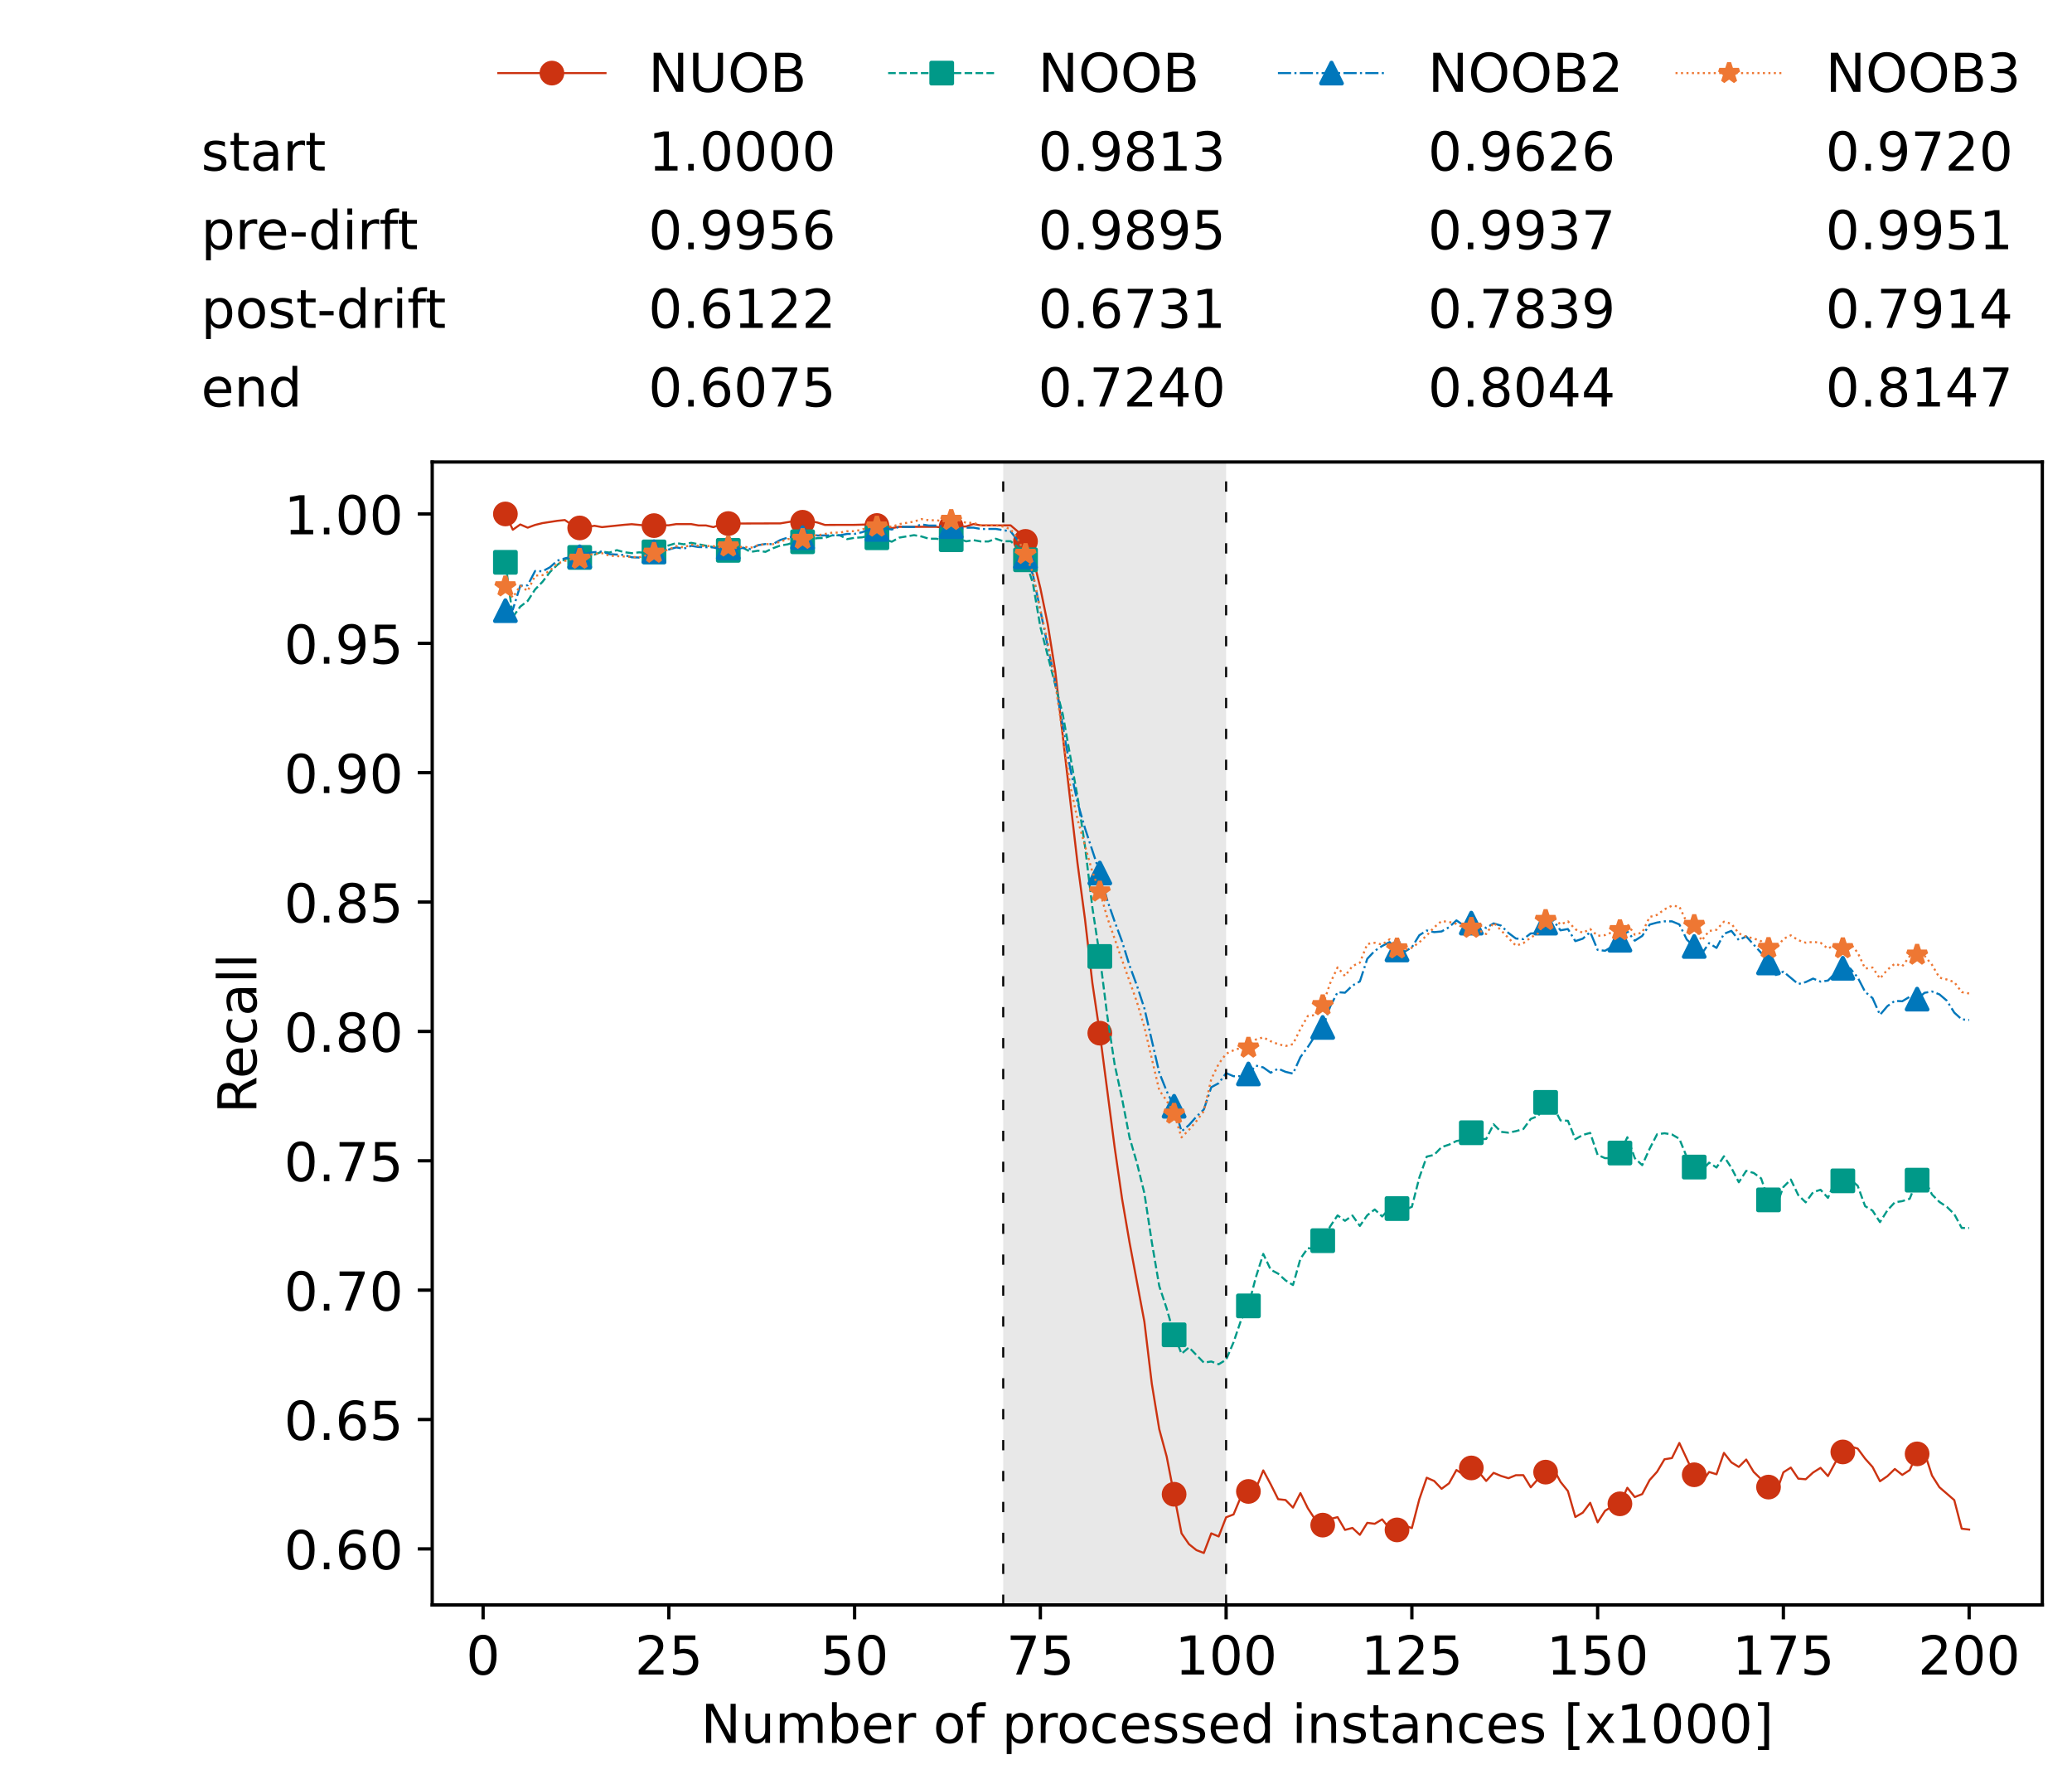 <?xml version="1.0" encoding="utf-8" standalone="no"?>
<!DOCTYPE svg PUBLIC "-//W3C//DTD SVG 1.1//EN"
  "http://www.w3.org/Graphics/SVG/1.1/DTD/svg11.dtd">
<!-- Created with matplotlib (https://matplotlib.org/) -->
<svg height="432.615pt" version="1.1" viewBox="0 0 502.65 432.615" width="502.65pt" xmlns="http://www.w3.org/2000/svg" xmlns:xlink="http://www.w3.org/1999/xlink">
 <defs>
  <style type="text/css">*{stroke-linecap:butt;stroke-linejoin:round;}</style>
 </defs>
 <g id="figure_1">
  <g id="patch_1">
   <path d="M 0 432.615 
L 502.65 432.615 
L 502.65 0 
L 0 0 
z
" style="fill:#ffffff;"/>
  </g>
  <g id="axes_1">
   <g id="patch_2">
    <path d="M 104.85 389.252 
L 495.45 389.252 
L 495.45 112.052 
L 104.85 112.052 
z
" style="fill:#ffffff;"/>
   </g>
   <g id="patch_3">
    <path clip-path="url(#p7ae1b0495e)" d="M 297.446 389.252 
L 297.446 112.052 
L 243.372 112.052 
L 243.372 389.252 
z
" style="fill:#d3d3d3;opacity:0.5;"/>
   </g>
   <g id="matplotlib.axis_1">
    <g id="xtick_1">
     <g id="line2d_1">
      <defs>
       <path d="M 0 0 
L 0 3.5 
" id="ma02a87c274" style="stroke:#000000;stroke-width:0.8;"/>
      </defs>
      <g>
       <use style="stroke:#000000;stroke-width:0.8;" x="117.197" xlink:href="#ma02a87c274" y="389.252"/>
      </g>
     </g>
     <g id="text_1">
      <!-- 0 -->
      <g transform="translate(113.061 406.13)scale(0.13 -0.13)">
       <defs>
        <path d="M 31.781 66.406 
Q 24.172 66.406 20.328 58.906 
Q 16.5 51.422 16.5 36.375 
Q 16.5 21.391 20.328 13.891 
Q 24.172 6.391 31.781 6.391 
Q 39.453 6.391 43.281 13.891 
Q 47.125 21.391 47.125 36.375 
Q 47.125 51.422 43.281 58.906 
Q 39.453 66.406 31.781 66.406 
z
M 31.781 74.219 
Q 44.047 74.219 50.516 64.516 
Q 56.984 54.828 56.984 36.375 
Q 56.984 17.969 50.516 8.266 
Q 44.047 -1.422 31.781 -1.422 
Q 19.531 -1.422 13.062 8.266 
Q 6.594 17.969 6.594 36.375 
Q 6.594 54.828 13.062 64.516 
Q 19.531 74.219 31.781 74.219 
z
" id="DejaVuSans-48"/>
       </defs>
       <use xlink:href="#DejaVuSans-48"/>
      </g>
     </g>
    </g>
    <g id="xtick_2">
     <g id="line2d_2">
      <g>
       <use style="stroke:#000000;stroke-width:0.8;" x="162.259" xlink:href="#ma02a87c274" y="389.252"/>
      </g>
     </g>
     <g id="text_2">
      <!-- 25 -->
      <g transform="translate(153.988 406.13)scale(0.13 -0.13)">
       <defs>
        <path d="M 19.188 8.297 
L 53.609 8.297 
L 53.609 0 
L 7.328 0 
L 7.328 8.297 
Q 12.938 14.109 22.625 23.891 
Q 32.328 33.688 34.812 36.531 
Q 39.547 41.844 41.422 45.531 
Q 43.312 49.219 43.312 52.781 
Q 43.312 58.594 39.234 62.25 
Q 35.156 65.922 28.609 65.922 
Q 23.969 65.922 18.812 64.312 
Q 13.672 62.703 7.812 59.422 
L 7.812 69.391 
Q 13.766 71.781 18.938 73 
Q 24.125 74.219 28.422 74.219 
Q 39.75 74.219 46.484 68.547 
Q 53.219 62.891 53.219 53.422 
Q 53.219 48.922 51.531 44.891 
Q 49.859 40.875 45.406 35.406 
Q 44.188 33.984 37.641 27.219 
Q 31.109 20.453 19.188 8.297 
z
" id="DejaVuSans-50"/>
        <path d="M 10.797 72.906 
L 49.516 72.906 
L 49.516 64.594 
L 19.828 64.594 
L 19.828 46.734 
Q 21.969 47.469 24.109 47.828 
Q 26.266 48.188 28.422 48.188 
Q 40.625 48.188 47.75 41.5 
Q 54.891 34.812 54.891 23.391 
Q 54.891 11.625 47.562 5.094 
Q 40.234 -1.422 26.906 -1.422 
Q 22.312 -1.422 17.547 -0.641 
Q 12.797 0.141 7.719 1.703 
L 7.719 11.625 
Q 12.109 9.234 16.797 8.062 
Q 21.484 6.891 26.703 6.891 
Q 35.156 6.891 40.078 11.328 
Q 45.016 15.766 45.016 23.391 
Q 45.016 31 40.078 35.438 
Q 35.156 39.891 26.703 39.891 
Q 22.75 39.891 18.812 39.016 
Q 14.891 38.141 10.797 36.281 
z
" id="DejaVuSans-53"/>
       </defs>
       <use xlink:href="#DejaVuSans-50"/>
       <use x="63.623" xlink:href="#DejaVuSans-53"/>
      </g>
     </g>
    </g>
    <g id="xtick_3">
     <g id="line2d_3">
      <g>
       <use style="stroke:#000000;stroke-width:0.8;" x="207.322" xlink:href="#ma02a87c274" y="389.252"/>
      </g>
     </g>
     <g id="text_3">
      <!-- 50 -->
      <g transform="translate(199.05 406.13)scale(0.13 -0.13)">
       <use xlink:href="#DejaVuSans-53"/>
       <use x="63.623" xlink:href="#DejaVuSans-48"/>
      </g>
     </g>
    </g>
    <g id="xtick_4">
     <g id="line2d_4">
      <g>
       <use style="stroke:#000000;stroke-width:0.8;" x="252.384" xlink:href="#ma02a87c274" y="389.252"/>
      </g>
     </g>
     <g id="text_4">
      <!-- 75 -->
      <g transform="translate(244.113 406.13)scale(0.13 -0.13)">
       <defs>
        <path d="M 8.203 72.906 
L 55.078 72.906 
L 55.078 68.703 
L 28.609 0 
L 18.312 0 
L 43.219 64.594 
L 8.203 64.594 
z
" id="DejaVuSans-55"/>
       </defs>
       <use xlink:href="#DejaVuSans-55"/>
       <use x="63.623" xlink:href="#DejaVuSans-53"/>
      </g>
     </g>
    </g>
    <g id="xtick_5">
     <g id="line2d_5">
      <g>
       <use style="stroke:#000000;stroke-width:0.8;" x="297.446" xlink:href="#ma02a87c274" y="389.252"/>
      </g>
     </g>
     <g id="text_5">
      <!-- 100 -->
      <g transform="translate(285.039 406.13)scale(0.13 -0.13)">
       <defs>
        <path d="M 12.406 8.297 
L 28.516 8.297 
L 28.516 63.922 
L 10.984 60.406 
L 10.984 69.391 
L 28.422 72.906 
L 38.281 72.906 
L 38.281 8.297 
L 54.391 8.297 
L 54.391 0 
L 12.406 0 
z
" id="DejaVuSans-49"/>
       </defs>
       <use xlink:href="#DejaVuSans-49"/>
       <use x="63.623" xlink:href="#DejaVuSans-48"/>
       <use x="127.246" xlink:href="#DejaVuSans-48"/>
      </g>
     </g>
    </g>
    <g id="xtick_6">
     <g id="line2d_6">
      <g>
       <use style="stroke:#000000;stroke-width:0.8;" x="342.509" xlink:href="#ma02a87c274" y="389.252"/>
      </g>
     </g>
     <g id="text_6">
      <!-- 125 -->
      <g transform="translate(330.102 406.13)scale(0.13 -0.13)">
       <use xlink:href="#DejaVuSans-49"/>
       <use x="63.623" xlink:href="#DejaVuSans-50"/>
       <use x="127.246" xlink:href="#DejaVuSans-53"/>
      </g>
     </g>
    </g>
    <g id="xtick_7">
     <g id="line2d_7">
      <g>
       <use style="stroke:#000000;stroke-width:0.8;" x="387.571" xlink:href="#ma02a87c274" y="389.252"/>
      </g>
     </g>
     <g id="text_7">
      <!-- 150 -->
      <g transform="translate(375.164 406.13)scale(0.13 -0.13)">
       <use xlink:href="#DejaVuSans-49"/>
       <use x="63.623" xlink:href="#DejaVuSans-53"/>
       <use x="127.246" xlink:href="#DejaVuSans-48"/>
      </g>
     </g>
    </g>
    <g id="xtick_8">
     <g id="line2d_8">
      <g>
       <use style="stroke:#000000;stroke-width:0.8;" x="432.633" xlink:href="#ma02a87c274" y="389.252"/>
      </g>
     </g>
     <g id="text_8">
      <!-- 175 -->
      <g transform="translate(420.226 406.13)scale(0.13 -0.13)">
       <use xlink:href="#DejaVuSans-49"/>
       <use x="63.623" xlink:href="#DejaVuSans-55"/>
       <use x="127.246" xlink:href="#DejaVuSans-53"/>
      </g>
     </g>
    </g>
    <g id="xtick_9">
     <g id="line2d_9">
      <g>
       <use style="stroke:#000000;stroke-width:0.8;" x="477.695" xlink:href="#ma02a87c274" y="389.252"/>
      </g>
     </g>
     <g id="text_9">
      <!-- 200 -->
      <g transform="translate(465.289 406.13)scale(0.13 -0.13)">
       <use xlink:href="#DejaVuSans-50"/>
       <use x="63.623" xlink:href="#DejaVuSans-48"/>
       <use x="127.246" xlink:href="#DejaVuSans-48"/>
      </g>
     </g>
    </g>
    <g id="text_10">
     <!-- Number of processed instances [x1000] -->
     <g transform="translate(170.025 422.711)scale(0.13 -0.13)">
      <defs>
       <path d="M 9.812 72.906 
L 23.094 72.906 
L 55.422 11.922 
L 55.422 72.906 
L 64.984 72.906 
L 64.984 0 
L 51.703 0 
L 19.391 60.984 
L 19.391 0 
L 9.812 0 
z
" id="DejaVuSans-78"/>
       <path d="M 8.5 21.578 
L 8.5 54.688 
L 17.484 54.688 
L 17.484 21.922 
Q 17.484 14.156 20.5 10.266 
Q 23.531 6.391 29.594 6.391 
Q 36.859 6.391 41.078 11.031 
Q 45.312 15.672 45.312 23.688 
L 45.312 54.688 
L 54.297 54.688 
L 54.297 0 
L 45.312 0 
L 45.312 8.406 
Q 42.047 3.422 37.719 1 
Q 33.406 -1.422 27.688 -1.422 
Q 18.266 -1.422 13.375 4.438 
Q 8.5 10.297 8.5 21.578 
z
M 31.109 56 
z
" id="DejaVuSans-117"/>
       <path d="M 52 44.188 
Q 55.375 50.25 60.062 53.125 
Q 64.75 56 71.094 56 
Q 79.641 56 84.281 50.016 
Q 88.922 44.047 88.922 33.016 
L 88.922 0 
L 79.891 0 
L 79.891 32.719 
Q 79.891 40.578 77.094 44.375 
Q 74.312 48.188 68.609 48.188 
Q 61.625 48.188 57.562 43.547 
Q 53.516 38.922 53.516 30.906 
L 53.516 0 
L 44.484 0 
L 44.484 32.719 
Q 44.484 40.625 41.703 44.406 
Q 38.922 48.188 33.109 48.188 
Q 26.219 48.188 22.156 43.531 
Q 18.109 38.875 18.109 30.906 
L 18.109 0 
L 9.078 0 
L 9.078 54.688 
L 18.109 54.688 
L 18.109 46.188 
Q 21.188 51.219 25.484 53.609 
Q 29.781 56 35.688 56 
Q 41.656 56 45.828 52.969 
Q 50 49.953 52 44.188 
z
" id="DejaVuSans-109"/>
       <path d="M 48.688 27.297 
Q 48.688 37.203 44.609 42.844 
Q 40.531 48.484 33.406 48.484 
Q 26.266 48.484 22.188 42.844 
Q 18.109 37.203 18.109 27.297 
Q 18.109 17.391 22.188 11.75 
Q 26.266 6.109 33.406 6.109 
Q 40.531 6.109 44.609 11.75 
Q 48.688 17.391 48.688 27.297 
z
M 18.109 46.391 
Q 20.953 51.266 25.266 53.625 
Q 29.594 56 35.594 56 
Q 45.562 56 51.781 48.094 
Q 58.016 40.188 58.016 27.297 
Q 58.016 14.406 51.781 6.484 
Q 45.562 -1.422 35.594 -1.422 
Q 29.594 -1.422 25.266 0.953 
Q 20.953 3.328 18.109 8.203 
L 18.109 0 
L 9.078 0 
L 9.078 75.984 
L 18.109 75.984 
z
" id="DejaVuSans-98"/>
       <path d="M 56.203 29.594 
L 56.203 25.203 
L 14.891 25.203 
Q 15.484 15.922 20.484 11.062 
Q 25.484 6.203 34.422 6.203 
Q 39.594 6.203 44.453 7.469 
Q 49.312 8.734 54.109 11.281 
L 54.109 2.781 
Q 49.266 0.734 44.188 -0.344 
Q 39.109 -1.422 33.891 -1.422 
Q 20.797 -1.422 13.156 6.188 
Q 5.516 13.812 5.516 26.812 
Q 5.516 40.234 12.766 48.109 
Q 20.016 56 32.328 56 
Q 43.359 56 49.781 48.891 
Q 56.203 41.797 56.203 29.594 
z
M 47.219 32.234 
Q 47.125 39.594 43.094 43.984 
Q 39.062 48.391 32.422 48.391 
Q 24.906 48.391 20.391 44.141 
Q 15.875 39.891 15.188 32.172 
z
" id="DejaVuSans-101"/>
       <path d="M 41.109 46.297 
Q 39.594 47.172 37.812 47.578 
Q 36.031 48 33.891 48 
Q 26.266 48 22.188 43.047 
Q 18.109 38.094 18.109 28.812 
L 18.109 0 
L 9.078 0 
L 9.078 54.688 
L 18.109 54.688 
L 18.109 46.188 
Q 20.953 51.172 25.484 53.578 
Q 30.031 56 36.531 56 
Q 37.453 56 38.578 55.875 
Q 39.703 55.766 41.062 55.516 
z
" id="DejaVuSans-114"/>
       <path id="DejaVuSans-32"/>
       <path d="M 30.609 48.391 
Q 23.391 48.391 19.188 42.75 
Q 14.984 37.109 14.984 27.297 
Q 14.984 17.484 19.156 11.844 
Q 23.344 6.203 30.609 6.203 
Q 37.797 6.203 41.984 11.859 
Q 46.188 17.531 46.188 27.297 
Q 46.188 37.016 41.984 42.703 
Q 37.797 48.391 30.609 48.391 
z
M 30.609 56 
Q 42.328 56 49.016 48.375 
Q 55.719 40.766 55.719 27.297 
Q 55.719 13.875 49.016 6.219 
Q 42.328 -1.422 30.609 -1.422 
Q 18.844 -1.422 12.172 6.219 
Q 5.516 13.875 5.516 27.297 
Q 5.516 40.766 12.172 48.375 
Q 18.844 56 30.609 56 
z
" id="DejaVuSans-111"/>
       <path d="M 37.109 75.984 
L 37.109 68.5 
L 28.516 68.5 
Q 23.688 68.5 21.797 66.547 
Q 19.922 64.594 19.922 59.516 
L 19.922 54.688 
L 34.719 54.688 
L 34.719 47.703 
L 19.922 47.703 
L 19.922 0 
L 10.891 0 
L 10.891 47.703 
L 2.297 47.703 
L 2.297 54.688 
L 10.891 54.688 
L 10.891 58.5 
Q 10.891 67.625 15.141 71.797 
Q 19.391 75.984 28.609 75.984 
z
" id="DejaVuSans-102"/>
       <path d="M 18.109 8.203 
L 18.109 -20.797 
L 9.078 -20.797 
L 9.078 54.688 
L 18.109 54.688 
L 18.109 46.391 
Q 20.953 51.266 25.266 53.625 
Q 29.594 56 35.594 56 
Q 45.562 56 51.781 48.094 
Q 58.016 40.188 58.016 27.297 
Q 58.016 14.406 51.781 6.484 
Q 45.562 -1.422 35.594 -1.422 
Q 29.594 -1.422 25.266 0.953 
Q 20.953 3.328 18.109 8.203 
z
M 48.688 27.297 
Q 48.688 37.203 44.609 42.844 
Q 40.531 48.484 33.406 48.484 
Q 26.266 48.484 22.188 42.844 
Q 18.109 37.203 18.109 27.297 
Q 18.109 17.391 22.188 11.75 
Q 26.266 6.109 33.406 6.109 
Q 40.531 6.109 44.609 11.75 
Q 48.688 17.391 48.688 27.297 
z
" id="DejaVuSans-112"/>
       <path d="M 48.781 52.594 
L 48.781 44.188 
Q 44.969 46.297 41.141 47.344 
Q 37.312 48.391 33.406 48.391 
Q 24.656 48.391 19.812 42.844 
Q 14.984 37.312 14.984 27.297 
Q 14.984 17.281 19.812 11.734 
Q 24.656 6.203 33.406 6.203 
Q 37.312 6.203 41.141 7.25 
Q 44.969 8.297 48.781 10.406 
L 48.781 2.094 
Q 45.016 0.344 40.984 -0.531 
Q 36.969 -1.422 32.422 -1.422 
Q 20.062 -1.422 12.781 6.344 
Q 5.516 14.109 5.516 27.297 
Q 5.516 40.672 12.859 48.328 
Q 20.219 56 33.016 56 
Q 37.156 56 41.109 55.141 
Q 45.062 54.297 48.781 52.594 
z
" id="DejaVuSans-99"/>
       <path d="M 44.281 53.078 
L 44.281 44.578 
Q 40.484 46.531 36.375 47.5 
Q 32.281 48.484 27.875 48.484 
Q 21.188 48.484 17.844 46.438 
Q 14.5 44.391 14.5 40.281 
Q 14.5 37.156 16.891 35.375 
Q 19.281 33.594 26.516 31.984 
L 29.594 31.297 
Q 39.156 29.25 43.188 25.516 
Q 47.219 21.781 47.219 15.094 
Q 47.219 7.469 41.188 3.016 
Q 35.156 -1.422 24.609 -1.422 
Q 20.219 -1.422 15.453 -0.562 
Q 10.688 0.297 5.422 2 
L 5.422 11.281 
Q 10.406 8.688 15.234 7.391 
Q 20.062 6.109 24.812 6.109 
Q 31.156 6.109 34.562 8.281 
Q 37.984 10.453 37.984 14.406 
Q 37.984 18.062 35.516 20.016 
Q 33.062 21.969 24.703 23.781 
L 21.578 24.516 
Q 13.234 26.266 9.516 29.906 
Q 5.812 33.547 5.812 39.891 
Q 5.812 47.609 11.281 51.797 
Q 16.75 56 26.812 56 
Q 31.781 56 36.172 55.266 
Q 40.578 54.547 44.281 53.078 
z
" id="DejaVuSans-115"/>
       <path d="M 45.406 46.391 
L 45.406 75.984 
L 54.391 75.984 
L 54.391 0 
L 45.406 0 
L 45.406 8.203 
Q 42.578 3.328 38.25 0.953 
Q 33.938 -1.422 27.875 -1.422 
Q 17.969 -1.422 11.734 6.484 
Q 5.516 14.406 5.516 27.297 
Q 5.516 40.188 11.734 48.094 
Q 17.969 56 27.875 56 
Q 33.938 56 38.25 53.625 
Q 42.578 51.266 45.406 46.391 
z
M 14.797 27.297 
Q 14.797 17.391 18.875 11.75 
Q 22.953 6.109 30.078 6.109 
Q 37.203 6.109 41.297 11.75 
Q 45.406 17.391 45.406 27.297 
Q 45.406 37.203 41.297 42.844 
Q 37.203 48.484 30.078 48.484 
Q 22.953 48.484 18.875 42.844 
Q 14.797 37.203 14.797 27.297 
z
" id="DejaVuSans-100"/>
       <path d="M 9.422 54.688 
L 18.406 54.688 
L 18.406 0 
L 9.422 0 
z
M 9.422 75.984 
L 18.406 75.984 
L 18.406 64.594 
L 9.422 64.594 
z
" id="DejaVuSans-105"/>
       <path d="M 54.891 33.016 
L 54.891 0 
L 45.906 0 
L 45.906 32.719 
Q 45.906 40.484 42.875 44.328 
Q 39.844 48.188 33.797 48.188 
Q 26.516 48.188 22.312 43.547 
Q 18.109 38.922 18.109 30.906 
L 18.109 0 
L 9.078 0 
L 9.078 54.688 
L 18.109 54.688 
L 18.109 46.188 
Q 21.344 51.125 25.703 53.562 
Q 30.078 56 35.797 56 
Q 45.219 56 50.047 50.172 
Q 54.891 44.344 54.891 33.016 
z
" id="DejaVuSans-110"/>
       <path d="M 18.312 70.219 
L 18.312 54.688 
L 36.812 54.688 
L 36.812 47.703 
L 18.312 47.703 
L 18.312 18.016 
Q 18.312 11.328 20.141 9.422 
Q 21.969 7.516 27.594 7.516 
L 36.812 7.516 
L 36.812 0 
L 27.594 0 
Q 17.188 0 13.234 3.875 
Q 9.281 7.766 9.281 18.016 
L 9.281 47.703 
L 2.688 47.703 
L 2.688 54.688 
L 9.281 54.688 
L 9.281 70.219 
z
" id="DejaVuSans-116"/>
       <path d="M 34.281 27.484 
Q 23.391 27.484 19.188 25 
Q 14.984 22.516 14.984 16.5 
Q 14.984 11.719 18.141 8.906 
Q 21.297 6.109 26.703 6.109 
Q 34.188 6.109 38.703 11.406 
Q 43.219 16.703 43.219 25.484 
L 43.219 27.484 
z
M 52.203 31.203 
L 52.203 0 
L 43.219 0 
L 43.219 8.297 
Q 40.141 3.328 35.547 0.953 
Q 30.953 -1.422 24.312 -1.422 
Q 15.922 -1.422 10.953 3.297 
Q 6 8.016 6 15.922 
Q 6 25.141 12.172 29.828 
Q 18.359 34.516 30.609 34.516 
L 43.219 34.516 
L 43.219 35.406 
Q 43.219 41.609 39.141 45 
Q 35.062 48.391 27.688 48.391 
Q 23 48.391 18.547 47.266 
Q 14.109 46.141 10.016 43.891 
L 10.016 52.203 
Q 14.938 54.109 19.578 55.047 
Q 24.219 56 28.609 56 
Q 40.484 56 46.344 49.844 
Q 52.203 43.703 52.203 31.203 
z
" id="DejaVuSans-97"/>
       <path d="M 8.594 75.984 
L 29.297 75.984 
L 29.297 69 
L 17.578 69 
L 17.578 -6.203 
L 29.297 -6.203 
L 29.297 -13.188 
L 8.594 -13.188 
z
" id="DejaVuSans-91"/>
       <path d="M 54.891 54.688 
L 35.109 28.078 
L 55.906 0 
L 45.312 0 
L 29.391 21.484 
L 13.484 0 
L 2.875 0 
L 24.125 28.609 
L 4.688 54.688 
L 15.281 54.688 
L 29.781 35.203 
L 44.281 54.688 
z
" id="DejaVuSans-120"/>
       <path d="M 30.422 75.984 
L 30.422 -13.188 
L 9.719 -13.188 
L 9.719 -6.203 
L 21.391 -6.203 
L 21.391 69 
L 9.719 69 
L 9.719 75.984 
z
" id="DejaVuSans-93"/>
      </defs>
      <use xlink:href="#DejaVuSans-78"/>
      <use x="74.805" xlink:href="#DejaVuSans-117"/>
      <use x="138.184" xlink:href="#DejaVuSans-109"/>
      <use x="235.596" xlink:href="#DejaVuSans-98"/>
      <use x="299.072" xlink:href="#DejaVuSans-101"/>
      <use x="360.596" xlink:href="#DejaVuSans-114"/>
      <use x="401.709" xlink:href="#DejaVuSans-32"/>
      <use x="433.496" xlink:href="#DejaVuSans-111"/>
      <use x="494.678" xlink:href="#DejaVuSans-102"/>
      <use x="529.883" xlink:href="#DejaVuSans-32"/>
      <use x="561.67" xlink:href="#DejaVuSans-112"/>
      <use x="625.146" xlink:href="#DejaVuSans-114"/>
      <use x="664.01" xlink:href="#DejaVuSans-111"/>
      <use x="725.191" xlink:href="#DejaVuSans-99"/>
      <use x="780.172" xlink:href="#DejaVuSans-101"/>
      <use x="841.695" xlink:href="#DejaVuSans-115"/>
      <use x="893.795" xlink:href="#DejaVuSans-115"/>
      <use x="945.895" xlink:href="#DejaVuSans-101"/>
      <use x="1007.418" xlink:href="#DejaVuSans-100"/>
      <use x="1070.895" xlink:href="#DejaVuSans-32"/>
      <use x="1102.682" xlink:href="#DejaVuSans-105"/>
      <use x="1130.465" xlink:href="#DejaVuSans-110"/>
      <use x="1193.844" xlink:href="#DejaVuSans-115"/>
      <use x="1245.943" xlink:href="#DejaVuSans-116"/>
      <use x="1285.152" xlink:href="#DejaVuSans-97"/>
      <use x="1346.432" xlink:href="#DejaVuSans-110"/>
      <use x="1409.811" xlink:href="#DejaVuSans-99"/>
      <use x="1464.791" xlink:href="#DejaVuSans-101"/>
      <use x="1526.314" xlink:href="#DejaVuSans-115"/>
      <use x="1578.414" xlink:href="#DejaVuSans-32"/>
      <use x="1610.201" xlink:href="#DejaVuSans-91"/>
      <use x="1649.215" xlink:href="#DejaVuSans-120"/>
      <use x="1708.395" xlink:href="#DejaVuSans-49"/>
      <use x="1772.018" xlink:href="#DejaVuSans-48"/>
      <use x="1835.641" xlink:href="#DejaVuSans-48"/>
      <use x="1899.264" xlink:href="#DejaVuSans-48"/>
      <use x="1962.887" xlink:href="#DejaVuSans-93"/>
     </g>
    </g>
   </g>
   <g id="matplotlib.axis_2">
    <g id="ytick_1">
     <g id="line2d_10">
      <defs>
       <path d="M 0 0 
L -3.5 0 
" id="mde05a64dce" style="stroke:#000000;stroke-width:0.8;"/>
      </defs>
      <g>
       <use style="stroke:#000000;stroke-width:0.8;" x="104.85" xlink:href="#mde05a64dce" y="375.658"/>
      </g>
     </g>
     <g id="text_11">
      <!-- 0.60 -->
      <g transform="translate(68.905 380.597)scale(0.13 -0.13)">
       <defs>
        <path d="M 10.688 12.406 
L 21 12.406 
L 21 0 
L 10.688 0 
z
" id="DejaVuSans-46"/>
        <path d="M 33.016 40.375 
Q 26.375 40.375 22.484 35.828 
Q 18.609 31.297 18.609 23.391 
Q 18.609 15.531 22.484 10.953 
Q 26.375 6.391 33.016 6.391 
Q 39.656 6.391 43.531 10.953 
Q 47.406 15.531 47.406 23.391 
Q 47.406 31.297 43.531 35.828 
Q 39.656 40.375 33.016 40.375 
z
M 52.594 71.297 
L 52.594 62.312 
Q 48.875 64.062 45.094 64.984 
Q 41.312 65.922 37.594 65.922 
Q 27.828 65.922 22.672 59.328 
Q 17.531 52.734 16.797 39.406 
Q 19.672 43.656 24.016 45.922 
Q 28.375 48.188 33.594 48.188 
Q 44.578 48.188 50.953 41.516 
Q 57.328 34.859 57.328 23.391 
Q 57.328 12.156 50.688 5.359 
Q 44.047 -1.422 33.016 -1.422 
Q 20.359 -1.422 13.672 8.266 
Q 6.984 17.969 6.984 36.375 
Q 6.984 53.656 15.188 63.938 
Q 23.391 74.219 37.203 74.219 
Q 40.922 74.219 44.703 73.484 
Q 48.484 72.75 52.594 71.297 
z
" id="DejaVuSans-54"/>
       </defs>
       <use xlink:href="#DejaVuSans-48"/>
       <use x="63.623" xlink:href="#DejaVuSans-46"/>
       <use x="95.41" xlink:href="#DejaVuSans-54"/>
       <use x="159.033" xlink:href="#DejaVuSans-48"/>
      </g>
     </g>
    </g>
    <g id="ytick_2">
     <g id="line2d_11">
      <g>
       <use style="stroke:#000000;stroke-width:0.8;" x="104.85" xlink:href="#mde05a64dce" y="344.283"/>
      </g>
     </g>
     <g id="text_12">
      <!-- 0.65 -->
      <g transform="translate(68.905 349.222)scale(0.13 -0.13)">
       <use xlink:href="#DejaVuSans-48"/>
       <use x="63.623" xlink:href="#DejaVuSans-46"/>
       <use x="95.41" xlink:href="#DejaVuSans-54"/>
       <use x="159.033" xlink:href="#DejaVuSans-53"/>
      </g>
     </g>
    </g>
    <g id="ytick_3">
     <g id="line2d_12">
      <g>
       <use style="stroke:#000000;stroke-width:0.8;" x="104.85" xlink:href="#mde05a64dce" y="312.907"/>
      </g>
     </g>
     <g id="text_13">
      <!-- 0.70 -->
      <g transform="translate(68.905 317.846)scale(0.13 -0.13)">
       <use xlink:href="#DejaVuSans-48"/>
       <use x="63.623" xlink:href="#DejaVuSans-46"/>
       <use x="95.41" xlink:href="#DejaVuSans-55"/>
       <use x="159.033" xlink:href="#DejaVuSans-48"/>
      </g>
     </g>
    </g>
    <g id="ytick_4">
     <g id="line2d_13">
      <g>
       <use style="stroke:#000000;stroke-width:0.8;" x="104.85" xlink:href="#mde05a64dce" y="281.531"/>
      </g>
     </g>
     <g id="text_14">
      <!-- 0.75 -->
      <g transform="translate(68.905 286.47)scale(0.13 -0.13)">
       <use xlink:href="#DejaVuSans-48"/>
       <use x="63.623" xlink:href="#DejaVuSans-46"/>
       <use x="95.41" xlink:href="#DejaVuSans-55"/>
       <use x="159.033" xlink:href="#DejaVuSans-53"/>
      </g>
     </g>
    </g>
    <g id="ytick_5">
     <g id="line2d_14">
      <g>
       <use style="stroke:#000000;stroke-width:0.8;" x="104.85" xlink:href="#mde05a64dce" y="250.155"/>
      </g>
     </g>
     <g id="text_15">
      <!-- 0.80 -->
      <g transform="translate(68.905 255.094)scale(0.13 -0.13)">
       <defs>
        <path d="M 31.781 34.625 
Q 24.75 34.625 20.719 30.859 
Q 16.703 27.094 16.703 20.516 
Q 16.703 13.922 20.719 10.156 
Q 24.75 6.391 31.781 6.391 
Q 38.812 6.391 42.859 10.172 
Q 46.922 13.969 46.922 20.516 
Q 46.922 27.094 42.891 30.859 
Q 38.875 34.625 31.781 34.625 
z
M 21.922 38.812 
Q 15.578 40.375 12.031 44.719 
Q 8.5 49.078 8.5 55.328 
Q 8.5 64.062 14.719 69.141 
Q 20.953 74.219 31.781 74.219 
Q 42.672 74.219 48.875 69.141 
Q 55.078 64.062 55.078 55.328 
Q 55.078 49.078 51.531 44.719 
Q 48 40.375 41.703 38.812 
Q 48.828 37.156 52.797 32.312 
Q 56.781 27.484 56.781 20.516 
Q 56.781 9.906 50.312 4.234 
Q 43.844 -1.422 31.781 -1.422 
Q 19.734 -1.422 13.25 4.234 
Q 6.781 9.906 6.781 20.516 
Q 6.781 27.484 10.781 32.312 
Q 14.797 37.156 21.922 38.812 
z
M 18.312 54.391 
Q 18.312 48.734 21.844 45.562 
Q 25.391 42.391 31.781 42.391 
Q 38.141 42.391 41.719 45.562 
Q 45.312 48.734 45.312 54.391 
Q 45.312 60.062 41.719 63.234 
Q 38.141 66.406 31.781 66.406 
Q 25.391 66.406 21.844 63.234 
Q 18.312 60.062 18.312 54.391 
z
" id="DejaVuSans-56"/>
       </defs>
       <use xlink:href="#DejaVuSans-48"/>
       <use x="63.623" xlink:href="#DejaVuSans-46"/>
       <use x="95.41" xlink:href="#DejaVuSans-56"/>
       <use x="159.033" xlink:href="#DejaVuSans-48"/>
      </g>
     </g>
    </g>
    <g id="ytick_6">
     <g id="line2d_15">
      <g>
       <use style="stroke:#000000;stroke-width:0.8;" x="104.85" xlink:href="#mde05a64dce" y="218.779"/>
      </g>
     </g>
     <g id="text_16">
      <!-- 0.85 -->
      <g transform="translate(68.905 223.718)scale(0.13 -0.13)">
       <use xlink:href="#DejaVuSans-48"/>
       <use x="63.623" xlink:href="#DejaVuSans-46"/>
       <use x="95.41" xlink:href="#DejaVuSans-56"/>
       <use x="159.033" xlink:href="#DejaVuSans-53"/>
      </g>
     </g>
    </g>
    <g id="ytick_7">
     <g id="line2d_16">
      <g>
       <use style="stroke:#000000;stroke-width:0.8;" x="104.85" xlink:href="#mde05a64dce" y="187.403"/>
      </g>
     </g>
     <g id="text_17">
      <!-- 0.90 -->
      <g transform="translate(68.905 192.342)scale(0.13 -0.13)">
       <defs>
        <path d="M 10.984 1.516 
L 10.984 10.5 
Q 14.703 8.734 18.5 7.812 
Q 22.312 6.891 25.984 6.891 
Q 35.75 6.891 40.891 13.453 
Q 46.047 20.016 46.781 33.406 
Q 43.953 29.203 39.594 26.953 
Q 35.25 24.703 29.984 24.703 
Q 19.047 24.703 12.672 31.312 
Q 6.297 37.938 6.297 49.422 
Q 6.297 60.641 12.938 67.422 
Q 19.578 74.219 30.609 74.219 
Q 43.266 74.219 49.922 64.516 
Q 56.594 54.828 56.594 36.375 
Q 56.594 19.141 48.406 8.859 
Q 40.234 -1.422 26.422 -1.422 
Q 22.703 -1.422 18.891 -0.688 
Q 15.094 0.047 10.984 1.516 
z
M 30.609 32.422 
Q 37.25 32.422 41.125 36.953 
Q 45.016 41.5 45.016 49.422 
Q 45.016 57.281 41.125 61.844 
Q 37.25 66.406 30.609 66.406 
Q 23.969 66.406 20.094 61.844 
Q 16.219 57.281 16.219 49.422 
Q 16.219 41.5 20.094 36.953 
Q 23.969 32.422 30.609 32.422 
z
" id="DejaVuSans-57"/>
       </defs>
       <use xlink:href="#DejaVuSans-48"/>
       <use x="63.623" xlink:href="#DejaVuSans-46"/>
       <use x="95.41" xlink:href="#DejaVuSans-57"/>
       <use x="159.033" xlink:href="#DejaVuSans-48"/>
      </g>
     </g>
    </g>
    <g id="ytick_8">
     <g id="line2d_17">
      <g>
       <use style="stroke:#000000;stroke-width:0.8;" x="104.85" xlink:href="#mde05a64dce" y="156.028"/>
      </g>
     </g>
     <g id="text_18">
      <!-- 0.95 -->
      <g transform="translate(68.905 160.967)scale(0.13 -0.13)">
       <use xlink:href="#DejaVuSans-48"/>
       <use x="63.623" xlink:href="#DejaVuSans-46"/>
       <use x="95.41" xlink:href="#DejaVuSans-57"/>
       <use x="159.033" xlink:href="#DejaVuSans-53"/>
      </g>
     </g>
    </g>
    <g id="ytick_9">
     <g id="line2d_18">
      <g>
       <use style="stroke:#000000;stroke-width:0.8;" x="104.85" xlink:href="#mde05a64dce" y="124.652"/>
      </g>
     </g>
     <g id="text_19">
      <!-- 1.00 -->
      <g transform="translate(68.905 129.591)scale(0.13 -0.13)">
       <use xlink:href="#DejaVuSans-49"/>
       <use x="63.623" xlink:href="#DejaVuSans-46"/>
       <use x="95.41" xlink:href="#DejaVuSans-48"/>
       <use x="159.033" xlink:href="#DejaVuSans-48"/>
      </g>
     </g>
    </g>
    <g id="text_20">
     <!-- Recall -->
     <g transform="translate(62.201 270.044)rotate(-90)scale(0.13 -0.13)">
      <defs>
       <path d="M 44.391 34.188 
Q 47.562 33.109 50.562 29.594 
Q 53.562 26.078 56.594 19.922 
L 66.609 0 
L 56 0 
L 46.688 18.703 
Q 43.062 26.031 39.672 28.422 
Q 36.281 30.812 30.422 30.812 
L 19.672 30.812 
L 19.672 0 
L 9.812 0 
L 9.812 72.906 
L 32.078 72.906 
Q 44.578 72.906 50.734 67.672 
Q 56.891 62.453 56.891 51.906 
Q 56.891 45.016 53.688 40.469 
Q 50.484 35.938 44.391 34.188 
z
M 19.672 64.797 
L 19.672 38.922 
L 32.078 38.922 
Q 39.203 38.922 42.844 42.219 
Q 46.484 45.516 46.484 51.906 
Q 46.484 58.297 42.844 61.547 
Q 39.203 64.797 32.078 64.797 
z
" id="DejaVuSans-82"/>
       <path d="M 9.422 75.984 
L 18.406 75.984 
L 18.406 0 
L 9.422 0 
z
" id="DejaVuSans-108"/>
      </defs>
      <use xlink:href="#DejaVuSans-82"/>
      <use x="64.982" xlink:href="#DejaVuSans-101"/>
      <use x="126.506" xlink:href="#DejaVuSans-99"/>
      <use x="181.486" xlink:href="#DejaVuSans-97"/>
      <use x="242.766" xlink:href="#DejaVuSans-108"/>
      <use x="270.549" xlink:href="#DejaVuSans-108"/>
     </g>
    </g>
   </g>
   <g id="line2d_19"/>
   <g id="line2d_20"/>
   <g id="line2d_21"/>
   <g id="line2d_22"/>
   <g id="line2d_23"/>
   <g id="line2d_24">
    <path clip-path="url(#p7ae1b0495e)" d="M 122.605 124.652 
L 124.407 128.478 
L 126.21 127.203 
L 128.012 127.978 
L 129.815 127.313 
L 131.617 126.869 
L 135.222 126.315 
L 137.024 126.13 
L 138.827 127.318 
L 140.629 128.042 
L 144.234 127.521 
L 146.037 127.843 
L 151.444 127.28 
L 153.247 127.134 
L 156.852 127.481 
L 162.259 127.394 
L 164.062 127.111 
L 167.667 127.111 
L 169.469 127.441 
L 171.272 127.441 
L 173.074 127.844 
L 174.877 127.176 
L 176.679 126.978 
L 189.297 126.939 
L 192.902 126.344 
L 194.704 126.661 
L 196.507 126.365 
L 198.309 126.734 
L 200.112 127.315 
L 207.322 127.299 
L 210.927 127.193 
L 212.729 127.451 
L 214.532 127.451 
L 216.334 128.098 
L 218.137 127.768 
L 227.149 127.768 
L 228.952 128.033 
L 230.754 127.717 
L 234.359 127.685 
L 236.162 127.104 
L 237.964 127.427 
L 245.174 127.418 
L 246.976 128.961 
L 248.779 131.298 
L 250.581 135.22 
L 252.384 142.65 
L 254.186 151.457 
L 255.989 162.711 
L 261.396 209.355 
L 263.199 222.847 
L 265.001 238.421 
L 266.804 250.576 
L 270.409 278.31 
L 272.211 290.796 
L 274.014 301.322 
L 277.619 320.579 
L 279.421 335.622 
L 281.224 346.627 
L 283.026 353.269 
L 286.631 371.89 
L 288.434 374.509 
L 290.236 375.953 
L 292.039 376.652 
L 293.841 371.893 
L 295.644 372.646 
L 297.446 367.992 
L 299.249 367.306 
L 301.051 362.992 
L 302.854 361.723 
L 304.656 361.085 
L 306.459 356.62 
L 308.261 359.99 
L 310.064 363.601 
L 311.866 363.804 
L 313.669 365.645 
L 315.471 362.128 
L 317.274 365.808 
L 319.076 368.562 
L 320.879 369.894 
L 322.681 368.414 
L 324.484 367.956 
L 326.286 371.056 
L 328.089 370.574 
L 329.891 372.249 
L 331.694 369.338 
L 333.496 369.572 
L 335.299 368.494 
L 337.101 370.735 
L 338.904 371.056 
L 340.706 369.988 
L 342.509 370.613 
L 344.311 363.631 
L 346.114 358.399 
L 347.916 359.187 
L 349.719 361.084 
L 351.521 359.755 
L 353.324 356.53 
L 355.126 357.707 
L 356.928 356.026 
L 358.731 357.005 
L 360.533 359.186 
L 362.336 357.216 
L 364.138 357.966 
L 365.941 358.519 
L 367.743 357.783 
L 369.546 357.78 
L 371.348 360.719 
L 373.151 358.679 
L 374.953 357.039 
L 376.756 356.041 
L 378.558 359.389 
L 380.361 361.635 
L 382.163 367.922 
L 383.966 366.874 
L 385.768 364.481 
L 387.571 369.224 
L 389.373 366.423 
L 391.176 365.305 
L 392.978 364.729 
L 394.781 360.836 
L 396.583 363.081 
L 398.386 362.368 
L 400.188 358.961 
L 401.991 356.959 
L 403.793 353.924 
L 405.596 353.63 
L 407.398 349.97 
L 411.003 357.685 
L 412.806 359.619 
L 414.608 356.998 
L 416.411 357.56 
L 418.213 352.375 
L 420.016 354.67 
L 421.818 355.78 
L 423.621 353.987 
L 425.423 356.988 
L 430.831 362.219 
L 432.633 357.086 
L 434.436 355.937 
L 436.238 358.618 
L 438.041 358.772 
L 439.843 357.136 
L 441.646 356.001 
L 443.448 358.001 
L 445.251 354.677 
L 447.053 352.144 
L 448.856 350.781 
L 450.658 351.332 
L 452.461 353.768 
L 454.263 355.787 
L 456.066 359.256 
L 457.868 358.02 
L 459.671 356.282 
L 461.473 357.716 
L 463.276 356.543 
L 465.078 352.618 
L 466.881 352.304 
L 468.683 357.856 
L 470.485 360.707 
L 474.09 363.825 
L 475.893 370.755 
L 477.695 370.971 
L 477.695 370.971 
" style="fill:none;stroke:#cc3311;stroke-linecap:square;stroke-width:0.5;"/>
    <defs>
     <path d="M 0 2.5 
C 0.663 2.5 1.299 2.237 1.768 1.768 
C 2.237 1.299 2.5 0.663 2.5 0 
C 2.5 -0.663 2.237 -1.299 1.768 -1.768 
C 1.299 -2.237 0.663 -2.5 0 -2.5 
C -0.663 -2.5 -1.299 -2.237 -1.768 -1.768 
C -2.237 -1.299 -2.5 -0.663 -2.5 0 
C -2.5 0.663 -2.237 1.299 -1.768 1.768 
C -1.299 2.237 -0.663 2.5 0 2.5 
z
" id="mef72c062cb" style="stroke:#cc3311;"/>
    </defs>
    <g clip-path="url(#p7ae1b0495e)">
     <use style="fill:#cc3311;stroke:#cc3311;" x="122.605" xlink:href="#mef72c062cb" y="124.652"/>
     <use style="fill:#cc3311;stroke:#cc3311;" x="140.629" xlink:href="#mef72c062cb" y="128.042"/>
     <use style="fill:#cc3311;stroke:#cc3311;" x="158.654" xlink:href="#mef72c062cb" y="127.481"/>
     <use style="fill:#cc3311;stroke:#cc3311;" x="176.679" xlink:href="#mef72c062cb" y="126.978"/>
     <use style="fill:#cc3311;stroke:#cc3311;" x="194.704" xlink:href="#mef72c062cb" y="126.661"/>
     <use style="fill:#cc3311;stroke:#cc3311;" x="212.729" xlink:href="#mef72c062cb" y="127.451"/>
     <use style="fill:#cc3311;stroke:#cc3311;" x="230.754" xlink:href="#mef72c062cb" y="127.717"/>
     <use style="fill:#cc3311;stroke:#cc3311;" x="248.779" xlink:href="#mef72c062cb" y="131.298"/>
     <use style="fill:#cc3311;stroke:#cc3311;" x="266.804" xlink:href="#mef72c062cb" y="250.576"/>
     <use style="fill:#cc3311;stroke:#cc3311;" x="284.829" xlink:href="#mef72c062cb" y="362.409"/>
     <use style="fill:#cc3311;stroke:#cc3311;" x="302.854" xlink:href="#mef72c062cb" y="361.723"/>
     <use style="fill:#cc3311;stroke:#cc3311;" x="320.879" xlink:href="#mef72c062cb" y="369.894"/>
     <use style="fill:#cc3311;stroke:#cc3311;" x="338.904" xlink:href="#mef72c062cb" y="371.056"/>
     <use style="fill:#cc3311;stroke:#cc3311;" x="356.928" xlink:href="#mef72c062cb" y="356.026"/>
     <use style="fill:#cc3311;stroke:#cc3311;" x="374.953" xlink:href="#mef72c062cb" y="357.039"/>
     <use style="fill:#cc3311;stroke:#cc3311;" x="392.978" xlink:href="#mef72c062cb" y="364.729"/>
     <use style="fill:#cc3311;stroke:#cc3311;" x="411.003" xlink:href="#mef72c062cb" y="357.685"/>
     <use style="fill:#cc3311;stroke:#cc3311;" x="429.028" xlink:href="#mef72c062cb" y="360.669"/>
     <use style="fill:#cc3311;stroke:#cc3311;" x="447.053" xlink:href="#mef72c062cb" y="352.144"/>
     <use style="fill:#cc3311;stroke:#cc3311;" x="465.078" xlink:href="#mef72c062cb" y="352.618"/>
    </g>
   </g>
   <g id="line2d_25"/>
   <g id="line2d_26"/>
   <g id="line2d_27"/>
   <g id="line2d_28"/>
   <g id="line2d_29">
    <path clip-path="url(#p7ae1b0495e)" d="M 122.605 136.381 
L 124.407 149.648 
L 126.21 147.126 
L 128.012 145.748 
L 129.815 142.955 
L 131.617 141.093 
L 133.419 138.744 
L 135.222 136.982 
L 137.024 135.612 
L 138.827 135.184 
L 140.629 135.193 
L 142.432 134.315 
L 144.234 134.5 
L 146.037 133.796 
L 147.839 134.015 
L 149.642 133.43 
L 151.444 133.93 
L 153.247 134.156 
L 155.049 133.964 
L 156.852 134.102 
L 158.654 133.849 
L 160.457 132.824 
L 164.062 131.713 
L 165.864 132.01 
L 167.667 131.653 
L 173.074 132.703 
L 174.877 133.339 
L 176.679 133.475 
L 178.482 133.475 
L 180.284 132.872 
L 182.087 133.862 
L 183.889 133.565 
L 185.692 133.842 
L 187.494 132.979 
L 189.297 132.311 
L 191.099 132.018 
L 192.902 131.415 
L 194.704 131.398 
L 196.507 130.798 
L 198.309 130.52 
L 200.112 130.48 
L 201.914 129.826 
L 203.717 129.826 
L 205.519 130.751 
L 207.322 130.434 
L 209.124 130.328 
L 210.927 129.908 
L 212.729 130.425 
L 214.532 130.738 
L 216.334 131.385 
L 218.137 130.394 
L 221.742 129.793 
L 223.544 130.11 
L 225.347 130.661 
L 227.149 130.661 
L 228.952 130.927 
L 230.754 130.906 
L 232.557 130.618 
L 234.359 131.293 
L 236.162 131.002 
L 237.964 131.325 
L 239.767 131.325 
L 241.569 130.662 
L 243.372 131.26 
L 245.174 131.269 
L 246.976 132.776 
L 248.779 135.775 
L 250.581 141.523 
L 252.384 152.059 
L 257.791 173.097 
L 261.396 193.229 
L 263.199 205.152 
L 265.001 220.117 
L 266.804 231.975 
L 268.606 246.319 
L 270.409 258.194 
L 272.211 266.518 
L 274.014 275.872 
L 275.816 282.081 
L 277.619 289.41 
L 279.421 301.276 
L 281.224 311.917 
L 283.026 317.362 
L 284.829 323.738 
L 286.631 328.338 
L 288.434 326.782 
L 292.039 330.486 
L 293.841 330.212 
L 295.644 330.878 
L 297.446 329.779 
L 299.249 325.54 
L 301.051 320.234 
L 302.854 316.724 
L 304.656 309.796 
L 306.459 304.119 
L 308.261 307.94 
L 310.064 308.904 
L 311.866 310.538 
L 313.669 311.663 
L 315.471 305.282 
L 317.274 302.704 
L 319.076 302.973 
L 320.879 300.911 
L 322.681 297.466 
L 324.484 294.775 
L 326.286 296.09 
L 328.089 294.808 
L 329.891 297.327 
L 331.694 294.74 
L 333.496 293.339 
L 335.299 295.039 
L 337.101 293.118 
L 338.904 293.118 
L 340.706 293.457 
L 342.509 292.697 
L 344.311 285.622 
L 346.114 280.518 
L 347.916 280.097 
L 349.719 278.207 
L 351.521 277.615 
L 353.324 276.736 
L 355.126 276.419 
L 356.928 274.726 
L 358.731 276.307 
L 360.533 276.234 
L 362.336 272.68 
L 364.138 274.513 
L 365.941 274.712 
L 367.743 274.345 
L 369.546 273.832 
L 371.348 271.376 
L 373.151 270.661 
L 374.953 267.374 
L 376.756 268.312 
L 378.558 271.736 
L 380.361 271.828 
L 382.163 276.29 
L 383.966 275.265 
L 385.768 274.765 
L 387.571 280.106 
L 389.373 280.893 
L 391.176 280.877 
L 392.978 279.644 
L 394.781 275.818 
L 396.583 280.891 
L 398.386 282.589 
L 400.188 278.607 
L 401.991 275.11 
L 403.793 274.851 
L 405.596 275.144 
L 407.398 276.199 
L 409.201 280.643 
L 411.003 283.056 
L 412.806 284.015 
L 414.608 281.983 
L 416.411 283.161 
L 418.213 280.433 
L 420.016 283.226 
L 421.818 286.739 
L 423.621 283.975 
L 425.423 284.475 
L 427.226 285.791 
L 429.028 291.013 
L 430.831 292.68 
L 432.633 287.892 
L 434.436 286.08 
L 436.238 289.843 
L 438.041 291.61 
L 439.843 289.15 
L 441.646 288.558 
L 443.448 290.525 
L 445.251 286.321 
L 447.053 286.396 
L 448.856 286.038 
L 450.658 287.586 
L 452.461 292.539 
L 454.263 293.614 
L 456.066 296.409 
L 457.868 293.552 
L 459.671 291.596 
L 461.473 291.319 
L 463.276 290.748 
L 465.078 286.23 
L 466.881 285.996 
L 468.683 289.708 
L 470.485 291.508 
L 472.288 292.703 
L 474.09 294.463 
L 475.893 297.819 
L 477.695 297.837 
L 477.695 297.837 
" style="fill:none;stroke:#009988;stroke-dasharray:1.85,0.8;stroke-dashoffset:0;stroke-width:0.5;"/>
    <defs>
     <path d="M -2.5 2.5 
L 2.5 2.5 
L 2.5 -2.5 
L -2.5 -2.5 
z
" id="mff2f14d780" style="stroke:#009988;stroke-linejoin:miter;"/>
    </defs>
    <g clip-path="url(#p7ae1b0495e)">
     <use style="fill:#009988;stroke:#009988;stroke-linejoin:miter;" x="122.605" xlink:href="#mff2f14d780" y="136.381"/>
     <use style="fill:#009988;stroke:#009988;stroke-linejoin:miter;" x="140.629" xlink:href="#mff2f14d780" y="135.193"/>
     <use style="fill:#009988;stroke:#009988;stroke-linejoin:miter;" x="158.654" xlink:href="#mff2f14d780" y="133.849"/>
     <use style="fill:#009988;stroke:#009988;stroke-linejoin:miter;" x="176.679" xlink:href="#mff2f14d780" y="133.475"/>
     <use style="fill:#009988;stroke:#009988;stroke-linejoin:miter;" x="194.704" xlink:href="#mff2f14d780" y="131.398"/>
     <use style="fill:#009988;stroke:#009988;stroke-linejoin:miter;" x="212.729" xlink:href="#mff2f14d780" y="130.425"/>
     <use style="fill:#009988;stroke:#009988;stroke-linejoin:miter;" x="230.754" xlink:href="#mff2f14d780" y="130.906"/>
     <use style="fill:#009988;stroke:#009988;stroke-linejoin:miter;" x="248.779" xlink:href="#mff2f14d780" y="135.775"/>
     <use style="fill:#009988;stroke:#009988;stroke-linejoin:miter;" x="266.804" xlink:href="#mff2f14d780" y="231.975"/>
     <use style="fill:#009988;stroke:#009988;stroke-linejoin:miter;" x="284.829" xlink:href="#mff2f14d780" y="323.738"/>
     <use style="fill:#009988;stroke:#009988;stroke-linejoin:miter;" x="302.854" xlink:href="#mff2f14d780" y="316.724"/>
     <use style="fill:#009988;stroke:#009988;stroke-linejoin:miter;" x="320.879" xlink:href="#mff2f14d780" y="300.911"/>
     <use style="fill:#009988;stroke:#009988;stroke-linejoin:miter;" x="338.904" xlink:href="#mff2f14d780" y="293.118"/>
     <use style="fill:#009988;stroke:#009988;stroke-linejoin:miter;" x="356.928" xlink:href="#mff2f14d780" y="274.726"/>
     <use style="fill:#009988;stroke:#009988;stroke-linejoin:miter;" x="374.953" xlink:href="#mff2f14d780" y="267.374"/>
     <use style="fill:#009988;stroke:#009988;stroke-linejoin:miter;" x="392.978" xlink:href="#mff2f14d780" y="279.644"/>
     <use style="fill:#009988;stroke:#009988;stroke-linejoin:miter;" x="411.003" xlink:href="#mff2f14d780" y="283.056"/>
     <use style="fill:#009988;stroke:#009988;stroke-linejoin:miter;" x="429.028" xlink:href="#mff2f14d780" y="291.013"/>
     <use style="fill:#009988;stroke:#009988;stroke-linejoin:miter;" x="447.053" xlink:href="#mff2f14d780" y="286.396"/>
     <use style="fill:#009988;stroke:#009988;stroke-linejoin:miter;" x="465.078" xlink:href="#mff2f14d780" y="286.23"/>
    </g>
   </g>
   <g id="line2d_30"/>
   <g id="line2d_31"/>
   <g id="line2d_32"/>
   <g id="line2d_33"/>
   <g id="line2d_34">
    <path clip-path="url(#p7ae1b0495e)" d="M 122.605 148.11 
L 124.407 147.86 
L 126.21 142.061 
L 128.012 141.948 
L 129.815 138.489 
L 131.617 138.56 
L 133.419 137.58 
L 135.222 135.964 
L 137.024 135.426 
L 138.827 135.016 
L 140.629 135.041 
L 142.432 134.175 
L 144.234 133.907 
L 146.037 133.773 
L 147.839 134.408 
L 151.444 134.602 
L 153.247 135.162 
L 155.049 135.226 
L 156.852 134.999 
L 158.654 133.826 
L 162.259 133.276 
L 164.062 132.758 
L 165.864 133.085 
L 167.667 132.372 
L 169.469 132.68 
L 173.074 132.759 
L 174.877 133.072 
L 176.679 132.874 
L 178.482 133.17 
L 180.284 132.868 
L 182.087 133.159 
L 183.889 132.228 
L 185.692 131.94 
L 187.494 131.973 
L 189.297 130.972 
L 191.099 130.386 
L 192.902 130.084 
L 194.704 130.401 
L 196.507 129.513 
L 198.309 129.882 
L 203.717 129.835 
L 205.519 129.489 
L 207.322 129.489 
L 209.124 129.086 
L 210.927 128.44 
L 212.729 128.402 
L 214.532 128.106 
L 216.334 128.429 
L 218.137 127.769 
L 221.742 127.805 
L 223.544 127.196 
L 225.347 127.471 
L 227.149 127.471 
L 228.952 127.737 
L 230.754 127.716 
L 232.557 128.012 
L 236.162 127.97 
L 237.964 128.296 
L 241.569 128.279 
L 245.174 128.882 
L 246.976 131.197 
L 248.779 135.084 
L 250.581 139.363 
L 255.989 165.513 
L 259.594 186.24 
L 261.396 194.585 
L 263.199 200.86 
L 266.804 211.739 
L 268.606 218.316 
L 270.409 223.515 
L 272.211 228.358 
L 274.014 234.162 
L 275.816 239.065 
L 277.619 244.556 
L 281.224 260.146 
L 283.026 264.652 
L 284.829 268.312 
L 286.631 274.391 
L 288.434 272.869 
L 290.236 270.826 
L 292.039 269.088 
L 293.841 263.695 
L 295.644 262.715 
L 297.446 260.259 
L 299.249 261.027 
L 301.051 261.002 
L 302.854 260.472 
L 304.656 258.448 
L 306.459 258.887 
L 308.261 260.175 
L 310.064 259.18 
L 311.866 259.958 
L 313.669 260.389 
L 315.471 256.385 
L 317.274 253.936 
L 319.076 251.145 
L 320.879 249.184 
L 322.681 244.161 
L 324.484 240.637 
L 326.286 240.766 
L 328.089 239.031 
L 329.891 238.033 
L 331.694 232.534 
L 333.496 230.62 
L 335.299 229.441 
L 337.101 228.481 
L 338.904 230.402 
L 340.706 230.841 
L 342.509 229.754 
L 344.311 226.83 
L 346.114 225.68 
L 347.916 226.073 
L 349.719 225.909 
L 351.521 224.885 
L 353.324 223.229 
L 355.126 224.48 
L 356.928 223.889 
L 358.731 224.127 
L 360.533 225.066 
L 362.336 223.953 
L 364.138 224.493 
L 365.941 226.275 
L 367.743 227.623 
L 369.546 227.772 
L 371.348 226.39 
L 373.151 226.342 
L 374.953 223.89 
L 376.756 223.138 
L 378.558 225.631 
L 380.361 225.322 
L 382.163 228.256 
L 383.966 227.666 
L 385.768 226.048 
L 387.571 230.381 
L 389.373 230.597 
L 391.176 229.521 
L 392.978 228.04 
L 394.781 225.886 
L 396.583 228.145 
L 398.386 226.995 
L 400.188 224.245 
L 401.991 223.75 
L 403.793 223.457 
L 405.596 223.457 
L 407.398 224.204 
L 409.201 227.868 
L 412.806 231.35 
L 414.608 228.742 
L 416.411 229.904 
L 418.213 226.49 
L 420.016 225.761 
L 421.818 228.006 
L 423.621 227.109 
L 427.226 231.085 
L 429.028 233.548 
L 430.831 236.466 
L 432.633 235.659 
L 436.238 238.666 
L 438.041 238.195 
L 439.843 237.339 
L 441.646 238.079 
L 443.448 237.824 
L 445.251 235.995 
L 447.053 234.836 
L 448.856 234.892 
L 450.658 237.056 
L 452.461 240.561 
L 454.263 242.075 
L 456.066 246.134 
L 457.868 244.022 
L 459.671 242.745 
L 461.473 242.839 
L 463.276 241.753 
L 465.078 242.323 
L 466.881 240.79 
L 468.683 240.469 
L 470.485 241.164 
L 472.288 242.695 
L 474.09 245.585 
L 475.893 247.236 
L 477.695 247.385 
L 477.695 247.385 
" style="fill:none;stroke:#0077bb;stroke-dasharray:3.2,0.8,0.5,0.8;stroke-dashoffset:0;stroke-width:0.5;"/>
    <defs>
     <path d="M 0 -2.5 
L -2.5 2.5 
L 2.5 2.5 
z
" id="mf6d892bd7c" style="stroke:#0077bb;stroke-linejoin:miter;"/>
    </defs>
    <g clip-path="url(#p7ae1b0495e)">
     <use style="fill:#0077bb;stroke:#0077bb;stroke-linejoin:miter;" x="122.605" xlink:href="#mf6d892bd7c" y="148.11"/>
     <use style="fill:#0077bb;stroke:#0077bb;stroke-linejoin:miter;" x="140.629" xlink:href="#mf6d892bd7c" y="135.041"/>
     <use style="fill:#0077bb;stroke:#0077bb;stroke-linejoin:miter;" x="158.654" xlink:href="#mf6d892bd7c" y="133.826"/>
     <use style="fill:#0077bb;stroke:#0077bb;stroke-linejoin:miter;" x="176.679" xlink:href="#mf6d892bd7c" y="132.874"/>
     <use style="fill:#0077bb;stroke:#0077bb;stroke-linejoin:miter;" x="194.704" xlink:href="#mf6d892bd7c" y="130.401"/>
     <use style="fill:#0077bb;stroke:#0077bb;stroke-linejoin:miter;" x="212.729" xlink:href="#mf6d892bd7c" y="128.402"/>
     <use style="fill:#0077bb;stroke:#0077bb;stroke-linejoin:miter;" x="230.754" xlink:href="#mf6d892bd7c" y="127.716"/>
     <use style="fill:#0077bb;stroke:#0077bb;stroke-linejoin:miter;" x="248.779" xlink:href="#mf6d892bd7c" y="135.084"/>
     <use style="fill:#0077bb;stroke:#0077bb;stroke-linejoin:miter;" x="266.804" xlink:href="#mf6d892bd7c" y="211.739"/>
     <use style="fill:#0077bb;stroke:#0077bb;stroke-linejoin:miter;" x="284.829" xlink:href="#mf6d892bd7c" y="268.312"/>
     <use style="fill:#0077bb;stroke:#0077bb;stroke-linejoin:miter;" x="302.854" xlink:href="#mf6d892bd7c" y="260.472"/>
     <use style="fill:#0077bb;stroke:#0077bb;stroke-linejoin:miter;" x="320.879" xlink:href="#mf6d892bd7c" y="249.184"/>
     <use style="fill:#0077bb;stroke:#0077bb;stroke-linejoin:miter;" x="338.904" xlink:href="#mf6d892bd7c" y="230.402"/>
     <use style="fill:#0077bb;stroke:#0077bb;stroke-linejoin:miter;" x="356.928" xlink:href="#mf6d892bd7c" y="223.889"/>
     <use style="fill:#0077bb;stroke:#0077bb;stroke-linejoin:miter;" x="374.953" xlink:href="#mf6d892bd7c" y="223.89"/>
     <use style="fill:#0077bb;stroke:#0077bb;stroke-linejoin:miter;" x="392.978" xlink:href="#mf6d892bd7c" y="228.04"/>
     <use style="fill:#0077bb;stroke:#0077bb;stroke-linejoin:miter;" x="411.003" xlink:href="#mf6d892bd7c" y="229.551"/>
     <use style="fill:#0077bb;stroke:#0077bb;stroke-linejoin:miter;" x="429.028" xlink:href="#mf6d892bd7c" y="233.548"/>
     <use style="fill:#0077bb;stroke:#0077bb;stroke-linejoin:miter;" x="447.053" xlink:href="#mf6d892bd7c" y="234.836"/>
     <use style="fill:#0077bb;stroke:#0077bb;stroke-linejoin:miter;" x="465.078" xlink:href="#mf6d892bd7c" y="242.323"/>
    </g>
   </g>
   <g id="line2d_35"/>
   <g id="line2d_36"/>
   <g id="line2d_37"/>
   <g id="line2d_38"/>
   <g id="line2d_39">
    <path clip-path="url(#p7ae1b0495e)" d="M 122.605 142.246 
L 124.407 144.928 
L 126.21 142.043 
L 128.012 143.348 
L 129.815 139.609 
L 131.617 139.493 
L 133.419 138.38 
L 135.222 136.664 
L 137.024 136.048 
L 138.827 135.576 
L 140.629 135.55 
L 142.432 134.642 
L 144.234 134.337 
L 146.037 134.173 
L 147.839 134.781 
L 155.049 135.169 
L 158.654 134.098 
L 160.457 133.838 
L 162.259 133.257 
L 164.062 132.456 
L 165.864 132.783 
L 167.667 132.07 
L 169.469 132.378 
L 173.074 132.457 
L 174.877 132.77 
L 176.679 132.572 
L 178.482 132.868 
L 180.284 132.566 
L 182.087 132.858 
L 183.889 132.249 
L 185.692 131.962 
L 187.494 131.995 
L 191.099 130.741 
L 194.704 130.724 
L 196.507 129.836 
L 198.309 129.836 
L 201.914 129.179 
L 203.717 129.179 
L 205.519 128.832 
L 207.322 128.832 
L 209.124 128.43 
L 210.927 127.783 
L 212.729 127.745 
L 214.532 127.449 
L 216.334 127.773 
L 218.137 127.112 
L 221.742 126.511 
L 223.544 125.902 
L 225.347 126.177 
L 227.149 126.177 
L 228.952 126.443 
L 230.754 126.126 
L 232.557 126.126 
L 234.359 126.801 
L 236.162 126.801 
L 237.964 127.448 
L 241.569 127.43 
L 243.372 127.729 
L 245.174 128.338 
L 246.976 130.91 
L 248.779 134.379 
L 250.581 139.014 
L 252.384 148.01 
L 254.186 155.717 
L 255.989 165.607 
L 259.594 190.389 
L 261.396 198.733 
L 265.001 211.444 
L 266.804 216.249 
L 268.606 222.525 
L 272.211 232.878 
L 275.816 243.032 
L 277.619 249.133 
L 281.224 264.418 
L 283.026 266.962 
L 284.829 270.136 
L 286.631 275.858 
L 288.434 274.025 
L 290.236 271.911 
L 292.039 269.491 
L 293.841 261.724 
L 295.644 258.025 
L 297.446 255.569 
L 299.249 254.736 
L 301.051 254.118 
L 302.854 254.115 
L 304.656 252.118 
L 306.459 251.591 
L 308.261 252.541 
L 310.064 253.245 
L 311.866 253.696 
L 313.669 253.235 
L 315.471 249.551 
L 317.274 246.405 
L 319.076 246.183 
L 320.879 243.82 
L 322.681 238.483 
L 324.484 234.628 
L 326.286 236.714 
L 328.089 234.304 
L 329.891 233.475 
L 331.694 228.947 
L 333.496 228.666 
L 335.299 229.088 
L 337.101 227.808 
L 338.904 230.049 
L 340.706 230.353 
L 342.509 229.864 
L 344.311 228.546 
L 346.114 226.884 
L 347.916 224.915 
L 349.719 223.383 
L 351.521 223.607 
L 353.324 224.075 
L 355.126 225.084 
L 356.928 225.044 
L 358.731 225.596 
L 360.533 226.538 
L 362.336 223.783 
L 367.743 229.36 
L 369.546 228.756 
L 371.348 227.373 
L 373.151 226.374 
L 374.953 223.157 
L 376.756 222.354 
L 378.558 224.232 
L 380.361 223.449 
L 382.163 225.386 
L 383.966 226.244 
L 385.768 225.327 
L 387.571 226.97 
L 389.373 226.794 
L 391.176 226.067 
L 392.978 225.636 
L 394.781 224.103 
L 396.583 226.689 
L 398.386 226.16 
L 400.188 222.397 
L 401.991 221.891 
L 403.793 220.548 
L 405.596 219.668 
L 407.398 219.865 
L 409.201 223.714 
L 411.003 224.37 
L 412.806 228.132 
L 414.608 225.798 
L 416.411 225.498 
L 418.213 223.539 
L 420.016 224.041 
L 421.818 226.365 
L 423.621 227.186 
L 425.423 227.598 
L 427.226 228.26 
L 429.028 229.928 
L 430.831 230.114 
L 432.633 227.718 
L 434.436 226.85 
L 436.238 228.027 
L 438.041 228.635 
L 439.843 228.444 
L 441.646 228.644 
L 443.448 230.087 
L 445.251 229.024 
L 447.053 229.998 
L 448.856 228.847 
L 450.658 231.051 
L 452.461 234.909 
L 454.263 234.657 
L 456.066 237.342 
L 457.868 235.187 
L 459.671 233.72 
L 461.473 234.346 
L 463.276 231.919 
L 465.078 231.565 
L 466.881 231.824 
L 468.683 233.997 
L 470.485 237.109 
L 472.288 237.565 
L 474.09 238.187 
L 475.893 240.616 
L 477.695 240.953 
L 477.695 240.953 
" style="fill:none;stroke:#ee7733;stroke-dasharray:0.5,0.825;stroke-dashoffset:0;stroke-width:0.5;"/>
    <defs>
     <path d="M 0 -2.5 
L -0.561 -0.773 
L -2.378 -0.773 
L -0.908 0.295 
L -1.469 2.023 
L -0 0.955 
L 1.469 2.023 
L 0.908 0.295 
L 2.378 -0.773 
L 0.561 -0.773 
z
" id="m843ebf5da4" style="stroke:#ee7733;stroke-linejoin:bevel;"/>
    </defs>
    <g clip-path="url(#p7ae1b0495e)">
     <use style="fill:#ee7733;stroke:#ee7733;stroke-linejoin:bevel;" x="122.605" xlink:href="#m843ebf5da4" y="142.246"/>
     <use style="fill:#ee7733;stroke:#ee7733;stroke-linejoin:bevel;" x="140.629" xlink:href="#m843ebf5da4" y="135.55"/>
     <use style="fill:#ee7733;stroke:#ee7733;stroke-linejoin:bevel;" x="158.654" xlink:href="#m843ebf5da4" y="134.098"/>
     <use style="fill:#ee7733;stroke:#ee7733;stroke-linejoin:bevel;" x="176.679" xlink:href="#m843ebf5da4" y="132.572"/>
     <use style="fill:#ee7733;stroke:#ee7733;stroke-linejoin:bevel;" x="194.704" xlink:href="#m843ebf5da4" y="130.724"/>
     <use style="fill:#ee7733;stroke:#ee7733;stroke-linejoin:bevel;" x="212.729" xlink:href="#m843ebf5da4" y="127.745"/>
     <use style="fill:#ee7733;stroke:#ee7733;stroke-linejoin:bevel;" x="230.754" xlink:href="#m843ebf5da4" y="126.126"/>
     <use style="fill:#ee7733;stroke:#ee7733;stroke-linejoin:bevel;" x="248.779" xlink:href="#m843ebf5da4" y="134.379"/>
     <use style="fill:#ee7733;stroke:#ee7733;stroke-linejoin:bevel;" x="266.804" xlink:href="#m843ebf5da4" y="216.249"/>
     <use style="fill:#ee7733;stroke:#ee7733;stroke-linejoin:bevel;" x="284.829" xlink:href="#m843ebf5da4" y="270.136"/>
     <use style="fill:#ee7733;stroke:#ee7733;stroke-linejoin:bevel;" x="302.854" xlink:href="#m843ebf5da4" y="254.115"/>
     <use style="fill:#ee7733;stroke:#ee7733;stroke-linejoin:bevel;" x="320.879" xlink:href="#m843ebf5da4" y="243.82"/>
     <use style="fill:#ee7733;stroke:#ee7733;stroke-linejoin:bevel;" x="338.904" xlink:href="#m843ebf5da4" y="230.049"/>
     <use style="fill:#ee7733;stroke:#ee7733;stroke-linejoin:bevel;" x="356.928" xlink:href="#m843ebf5da4" y="225.044"/>
     <use style="fill:#ee7733;stroke:#ee7733;stroke-linejoin:bevel;" x="374.953" xlink:href="#m843ebf5da4" y="223.157"/>
     <use style="fill:#ee7733;stroke:#ee7733;stroke-linejoin:bevel;" x="392.978" xlink:href="#m843ebf5da4" y="225.636"/>
     <use style="fill:#ee7733;stroke:#ee7733;stroke-linejoin:bevel;" x="411.003" xlink:href="#m843ebf5da4" y="224.37"/>
     <use style="fill:#ee7733;stroke:#ee7733;stroke-linejoin:bevel;" x="429.028" xlink:href="#m843ebf5da4" y="229.928"/>
     <use style="fill:#ee7733;stroke:#ee7733;stroke-linejoin:bevel;" x="447.053" xlink:href="#m843ebf5da4" y="229.998"/>
     <use style="fill:#ee7733;stroke:#ee7733;stroke-linejoin:bevel;" x="465.078" xlink:href="#m843ebf5da4" y="231.565"/>
    </g>
   </g>
   <g id="line2d_40"/>
   <g id="line2d_41"/>
   <g id="line2d_42"/>
   <g id="line2d_43"/>
   <g id="line2d_44">
    <path clip-path="url(#p7ae1b0495e)" d="M 243.372 389.252 
L 243.372 112.052 
" style="fill:none;stroke:#000000;stroke-dasharray:2.5,5;stroke-dashoffset:0;stroke-width:0.5;"/>
   </g>
   <g id="line2d_45">
    <path clip-path="url(#p7ae1b0495e)" d="M 297.446 389.252 
L 297.446 112.052 
" style="fill:none;stroke:#000000;stroke-dasharray:2.5,5;stroke-dashoffset:0;stroke-width:0.5;"/>
   </g>
   <g id="patch_4">
    <path d="M 104.85 389.252 
L 104.85 112.052 
" style="fill:none;stroke:#000000;stroke-linecap:square;stroke-linejoin:miter;stroke-width:0.8;"/>
   </g>
   <g id="patch_5">
    <path d="M 495.45 389.252 
L 495.45 112.052 
" style="fill:none;stroke:#000000;stroke-linecap:square;stroke-linejoin:miter;stroke-width:0.8;"/>
   </g>
   <g id="patch_6">
    <path d="M 104.85 389.252 
L 495.45 389.252 
" style="fill:none;stroke:#000000;stroke-linecap:square;stroke-linejoin:miter;stroke-width:0.8;"/>
   </g>
   <g id="patch_7">
    <path d="M 104.85 112.052 
L 495.45 112.052 
" style="fill:none;stroke:#000000;stroke-linecap:square;stroke-linejoin:miter;stroke-width:0.8;"/>
   </g>
   <g id="legend_1">
    <g id="line2d_46"/>
    <g id="line2d_47"/>
    <g id="text_21">
     <!--   -->
     <g transform="translate(48.8 22.278)scale(0.13 -0.13)">
      <use xlink:href="#DejaVuSans-32"/>
     </g>
    </g>
    <g id="line2d_48"/>
    <g id="line2d_49"/>
    <g id="text_22">
     <!-- start -->
     <g transform="translate(48.8 41.36)scale(0.13 -0.13)">
      <use xlink:href="#DejaVuSans-115"/>
      <use x="52.1" xlink:href="#DejaVuSans-116"/>
      <use x="91.309" xlink:href="#DejaVuSans-97"/>
      <use x="152.588" xlink:href="#DejaVuSans-114"/>
      <use x="193.701" xlink:href="#DejaVuSans-116"/>
     </g>
    </g>
    <g id="line2d_50"/>
    <g id="line2d_51"/>
    <g id="text_23">
     <!-- pre-dirft -->
     <g transform="translate(48.8 60.441)scale(0.13 -0.13)">
      <defs>
       <path d="M 4.891 31.391 
L 31.203 31.391 
L 31.203 23.391 
L 4.891 23.391 
z
" id="DejaVuSans-45"/>
      </defs>
      <use xlink:href="#DejaVuSans-112"/>
      <use x="63.477" xlink:href="#DejaVuSans-114"/>
      <use x="102.34" xlink:href="#DejaVuSans-101"/>
      <use x="163.863" xlink:href="#DejaVuSans-45"/>
      <use x="199.947" xlink:href="#DejaVuSans-100"/>
      <use x="263.424" xlink:href="#DejaVuSans-105"/>
      <use x="291.207" xlink:href="#DejaVuSans-114"/>
      <use x="332.32" xlink:href="#DejaVuSans-102"/>
      <use x="365.775" xlink:href="#DejaVuSans-116"/>
     </g>
    </g>
    <g id="line2d_52"/>
    <g id="line2d_53"/>
    <g id="text_24">
     <!-- post-drift -->
     <g transform="translate(48.8 79.523)scale(0.13 -0.13)">
      <use xlink:href="#DejaVuSans-112"/>
      <use x="63.477" xlink:href="#DejaVuSans-111"/>
      <use x="124.658" xlink:href="#DejaVuSans-115"/>
      <use x="176.758" xlink:href="#DejaVuSans-116"/>
      <use x="215.967" xlink:href="#DejaVuSans-45"/>
      <use x="252.051" xlink:href="#DejaVuSans-100"/>
      <use x="315.527" xlink:href="#DejaVuSans-114"/>
      <use x="356.641" xlink:href="#DejaVuSans-105"/>
      <use x="384.424" xlink:href="#DejaVuSans-102"/>
      <use x="417.879" xlink:href="#DejaVuSans-116"/>
     </g>
    </g>
    <g id="line2d_54"/>
    <g id="line2d_55"/>
    <g id="text_25">
     <!-- end -->
     <g transform="translate(48.8 98.604)scale(0.13 -0.13)">
      <use xlink:href="#DejaVuSans-101"/>
      <use x="61.523" xlink:href="#DejaVuSans-110"/>
      <use x="124.902" xlink:href="#DejaVuSans-100"/>
     </g>
    </g>
    <g id="line2d_56">
     <path d="M 120.892 17.728 
L 146.892 17.728 
" style="fill:none;stroke:#cc3311;stroke-linecap:square;stroke-width:0.5;"/>
    </g>
    <g id="line2d_57">
     <g>
      <use style="fill:#cc3311;stroke:#cc3311;" x="133.892" xlink:href="#mef72c062cb" y="17.728"/>
     </g>
    </g>
    <g id="text_26">
     <!-- NUOB -->
     <g transform="translate(157.292 22.278)scale(0.13 -0.13)">
      <defs>
       <path d="M 8.688 72.906 
L 18.609 72.906 
L 18.609 28.609 
Q 18.609 16.891 22.844 11.734 
Q 27.094 6.594 36.625 6.594 
Q 46.094 6.594 50.344 11.734 
Q 54.594 16.891 54.594 28.609 
L 54.594 72.906 
L 64.5 72.906 
L 64.5 27.391 
Q 64.5 13.141 57.438 5.859 
Q 50.391 -1.422 36.625 -1.422 
Q 22.797 -1.422 15.734 5.859 
Q 8.688 13.141 8.688 27.391 
z
" id="DejaVuSans-85"/>
       <path d="M 39.406 66.219 
Q 28.656 66.219 22.328 58.203 
Q 16.016 50.203 16.016 36.375 
Q 16.016 22.609 22.328 14.594 
Q 28.656 6.594 39.406 6.594 
Q 50.141 6.594 56.422 14.594 
Q 62.703 22.609 62.703 36.375 
Q 62.703 50.203 56.422 58.203 
Q 50.141 66.219 39.406 66.219 
z
M 39.406 74.219 
Q 54.734 74.219 63.906 63.938 
Q 73.094 53.656 73.094 36.375 
Q 73.094 19.141 63.906 8.859 
Q 54.734 -1.422 39.406 -1.422 
Q 24.031 -1.422 14.812 8.828 
Q 5.609 19.094 5.609 36.375 
Q 5.609 53.656 14.812 63.938 
Q 24.031 74.219 39.406 74.219 
z
" id="DejaVuSans-79"/>
       <path d="M 19.672 34.812 
L 19.672 8.109 
L 35.5 8.109 
Q 43.453 8.109 47.281 11.406 
Q 51.125 14.703 51.125 21.484 
Q 51.125 28.328 47.281 31.562 
Q 43.453 34.812 35.5 34.812 
z
M 19.672 64.797 
L 19.672 42.828 
L 34.281 42.828 
Q 41.5 42.828 45.031 45.531 
Q 48.578 48.25 48.578 53.812 
Q 48.578 59.328 45.031 62.062 
Q 41.5 64.797 34.281 64.797 
z
M 9.812 72.906 
L 35.016 72.906 
Q 46.297 72.906 52.391 68.219 
Q 58.5 63.531 58.5 54.891 
Q 58.5 48.188 55.375 44.234 
Q 52.25 40.281 46.188 39.312 
Q 53.469 37.75 57.5 32.781 
Q 61.531 27.828 61.531 20.406 
Q 61.531 10.641 54.891 5.312 
Q 48.25 0 35.984 0 
L 9.812 0 
z
" id="DejaVuSans-66"/>
      </defs>
      <use xlink:href="#DejaVuSans-78"/>
      <use x="74.805" xlink:href="#DejaVuSans-85"/>
      <use x="147.998" xlink:href="#DejaVuSans-79"/>
      <use x="226.709" xlink:href="#DejaVuSans-66"/>
     </g>
    </g>
    <g id="line2d_58"/>
    <g id="line2d_59"/>
    <g id="text_27">
     <!-- 1.0000 -->
     <g transform="translate(157.292 41.36)scale(0.13 -0.13)">
      <use xlink:href="#DejaVuSans-49"/>
      <use x="63.623" xlink:href="#DejaVuSans-46"/>
      <use x="95.41" xlink:href="#DejaVuSans-48"/>
      <use x="159.033" xlink:href="#DejaVuSans-48"/>
      <use x="222.656" xlink:href="#DejaVuSans-48"/>
      <use x="286.279" xlink:href="#DejaVuSans-48"/>
     </g>
    </g>
    <g id="line2d_60"/>
    <g id="line2d_61"/>
    <g id="text_28">
     <!-- 0.9956 -->
     <g transform="translate(157.292 60.441)scale(0.13 -0.13)">
      <use xlink:href="#DejaVuSans-48"/>
      <use x="63.623" xlink:href="#DejaVuSans-46"/>
      <use x="95.41" xlink:href="#DejaVuSans-57"/>
      <use x="159.033" xlink:href="#DejaVuSans-57"/>
      <use x="222.656" xlink:href="#DejaVuSans-53"/>
      <use x="286.279" xlink:href="#DejaVuSans-54"/>
     </g>
    </g>
    <g id="line2d_62"/>
    <g id="line2d_63"/>
    <g id="text_29">
     <!-- 0.6122 -->
     <g transform="translate(157.292 79.523)scale(0.13 -0.13)">
      <use xlink:href="#DejaVuSans-48"/>
      <use x="63.623" xlink:href="#DejaVuSans-46"/>
      <use x="95.41" xlink:href="#DejaVuSans-54"/>
      <use x="159.033" xlink:href="#DejaVuSans-49"/>
      <use x="222.656" xlink:href="#DejaVuSans-50"/>
      <use x="286.279" xlink:href="#DejaVuSans-50"/>
     </g>
    </g>
    <g id="line2d_64"/>
    <g id="line2d_65"/>
    <g id="text_30">
     <!-- 0.6075 -->
     <g transform="translate(157.292 98.604)scale(0.13 -0.13)">
      <use xlink:href="#DejaVuSans-48"/>
      <use x="63.623" xlink:href="#DejaVuSans-46"/>
      <use x="95.41" xlink:href="#DejaVuSans-54"/>
      <use x="159.033" xlink:href="#DejaVuSans-48"/>
      <use x="222.656" xlink:href="#DejaVuSans-55"/>
      <use x="286.279" xlink:href="#DejaVuSans-53"/>
     </g>
    </g>
    <g id="line2d_66">
     <path d="M 215.452 17.728 
L 241.452 17.728 
" style="fill:none;stroke:#009988;stroke-dasharray:1.85,0.8;stroke-dashoffset:0;stroke-width:0.5;"/>
    </g>
    <g id="line2d_67">
     <g>
      <use style="fill:#009988;stroke:#009988;stroke-linejoin:miter;" x="228.452" xlink:href="#mff2f14d780" y="17.728"/>
     </g>
    </g>
    <g id="text_31">
     <!-- NOOB -->
     <g transform="translate(251.852 22.278)scale(0.13 -0.13)">
      <use xlink:href="#DejaVuSans-78"/>
      <use x="74.805" xlink:href="#DejaVuSans-79"/>
      <use x="153.516" xlink:href="#DejaVuSans-79"/>
      <use x="232.227" xlink:href="#DejaVuSans-66"/>
     </g>
    </g>
    <g id="line2d_68"/>
    <g id="line2d_69"/>
    <g id="text_32">
     <!-- 0.9813 -->
     <g transform="translate(251.852 41.36)scale(0.13 -0.13)">
      <defs>
       <path d="M 40.578 39.312 
Q 47.656 37.797 51.625 33 
Q 55.609 28.219 55.609 21.188 
Q 55.609 10.406 48.188 4.484 
Q 40.766 -1.422 27.094 -1.422 
Q 22.516 -1.422 17.656 -0.516 
Q 12.797 0.391 7.625 2.203 
L 7.625 11.719 
Q 11.719 9.328 16.594 8.109 
Q 21.484 6.891 26.812 6.891 
Q 36.078 6.891 40.938 10.547 
Q 45.797 14.203 45.797 21.188 
Q 45.797 27.641 41.281 31.266 
Q 36.766 34.906 28.719 34.906 
L 20.219 34.906 
L 20.219 43.016 
L 29.109 43.016 
Q 36.375 43.016 40.234 45.922 
Q 44.094 48.828 44.094 54.297 
Q 44.094 59.906 40.109 62.906 
Q 36.141 65.922 28.719 65.922 
Q 24.656 65.922 20.016 65.031 
Q 15.375 64.156 9.812 62.312 
L 9.812 71.094 
Q 15.438 72.656 20.344 73.438 
Q 25.25 74.219 29.594 74.219 
Q 40.828 74.219 47.359 69.109 
Q 53.906 64.016 53.906 55.328 
Q 53.906 49.266 50.438 45.094 
Q 46.969 40.922 40.578 39.312 
z
" id="DejaVuSans-51"/>
      </defs>
      <use xlink:href="#DejaVuSans-48"/>
      <use x="63.623" xlink:href="#DejaVuSans-46"/>
      <use x="95.41" xlink:href="#DejaVuSans-57"/>
      <use x="159.033" xlink:href="#DejaVuSans-56"/>
      <use x="222.656" xlink:href="#DejaVuSans-49"/>
      <use x="286.279" xlink:href="#DejaVuSans-51"/>
     </g>
    </g>
    <g id="line2d_70"/>
    <g id="line2d_71"/>
    <g id="text_33">
     <!-- 0.9895 -->
     <g transform="translate(251.852 60.441)scale(0.13 -0.13)">
      <use xlink:href="#DejaVuSans-48"/>
      <use x="63.623" xlink:href="#DejaVuSans-46"/>
      <use x="95.41" xlink:href="#DejaVuSans-57"/>
      <use x="159.033" xlink:href="#DejaVuSans-56"/>
      <use x="222.656" xlink:href="#DejaVuSans-57"/>
      <use x="286.279" xlink:href="#DejaVuSans-53"/>
     </g>
    </g>
    <g id="line2d_72"/>
    <g id="line2d_73"/>
    <g id="text_34">
     <!-- 0.6731 -->
     <g transform="translate(251.852 79.523)scale(0.13 -0.13)">
      <use xlink:href="#DejaVuSans-48"/>
      <use x="63.623" xlink:href="#DejaVuSans-46"/>
      <use x="95.41" xlink:href="#DejaVuSans-54"/>
      <use x="159.033" xlink:href="#DejaVuSans-55"/>
      <use x="222.656" xlink:href="#DejaVuSans-51"/>
      <use x="286.279" xlink:href="#DejaVuSans-49"/>
     </g>
    </g>
    <g id="line2d_74"/>
    <g id="line2d_75"/>
    <g id="text_35">
     <!-- 0.7240 -->
     <g transform="translate(251.852 98.604)scale(0.13 -0.13)">
      <defs>
       <path d="M 37.797 64.312 
L 12.891 25.391 
L 37.797 25.391 
z
M 35.203 72.906 
L 47.609 72.906 
L 47.609 25.391 
L 58.016 25.391 
L 58.016 17.188 
L 47.609 17.188 
L 47.609 0 
L 37.797 0 
L 37.797 17.188 
L 4.891 17.188 
L 4.891 26.703 
z
" id="DejaVuSans-52"/>
      </defs>
      <use xlink:href="#DejaVuSans-48"/>
      <use x="63.623" xlink:href="#DejaVuSans-46"/>
      <use x="95.41" xlink:href="#DejaVuSans-55"/>
      <use x="159.033" xlink:href="#DejaVuSans-50"/>
      <use x="222.656" xlink:href="#DejaVuSans-52"/>
      <use x="286.279" xlink:href="#DejaVuSans-48"/>
     </g>
    </g>
    <g id="line2d_76">
     <path d="M 310.012 17.728 
L 336.012 17.728 
" style="fill:none;stroke:#0077bb;stroke-dasharray:3.2,0.8,0.5,0.8;stroke-dashoffset:0;stroke-width:0.5;"/>
    </g>
    <g id="line2d_77">
     <g>
      <use style="fill:#0077bb;stroke:#0077bb;stroke-linejoin:miter;" x="323.012" xlink:href="#mf6d892bd7c" y="17.728"/>
     </g>
    </g>
    <g id="text_36">
     <!-- NOOB2 -->
     <g transform="translate(346.412 22.278)scale(0.13 -0.13)">
      <use xlink:href="#DejaVuSans-78"/>
      <use x="74.805" xlink:href="#DejaVuSans-79"/>
      <use x="153.516" xlink:href="#DejaVuSans-79"/>
      <use x="232.227" xlink:href="#DejaVuSans-66"/>
      <use x="300.83" xlink:href="#DejaVuSans-50"/>
     </g>
    </g>
    <g id="line2d_78"/>
    <g id="line2d_79"/>
    <g id="text_37">
     <!-- 0.9626 -->
     <g transform="translate(346.412 41.36)scale(0.13 -0.13)">
      <use xlink:href="#DejaVuSans-48"/>
      <use x="63.623" xlink:href="#DejaVuSans-46"/>
      <use x="95.41" xlink:href="#DejaVuSans-57"/>
      <use x="159.033" xlink:href="#DejaVuSans-54"/>
      <use x="222.656" xlink:href="#DejaVuSans-50"/>
      <use x="286.279" xlink:href="#DejaVuSans-54"/>
     </g>
    </g>
    <g id="line2d_80"/>
    <g id="line2d_81"/>
    <g id="text_38">
     <!-- 0.9937 -->
     <g transform="translate(346.412 60.441)scale(0.13 -0.13)">
      <use xlink:href="#DejaVuSans-48"/>
      <use x="63.623" xlink:href="#DejaVuSans-46"/>
      <use x="95.41" xlink:href="#DejaVuSans-57"/>
      <use x="159.033" xlink:href="#DejaVuSans-57"/>
      <use x="222.656" xlink:href="#DejaVuSans-51"/>
      <use x="286.279" xlink:href="#DejaVuSans-55"/>
     </g>
    </g>
    <g id="line2d_82"/>
    <g id="line2d_83"/>
    <g id="text_39">
     <!-- 0.7839 -->
     <g transform="translate(346.412 79.523)scale(0.13 -0.13)">
      <use xlink:href="#DejaVuSans-48"/>
      <use x="63.623" xlink:href="#DejaVuSans-46"/>
      <use x="95.41" xlink:href="#DejaVuSans-55"/>
      <use x="159.033" xlink:href="#DejaVuSans-56"/>
      <use x="222.656" xlink:href="#DejaVuSans-51"/>
      <use x="286.279" xlink:href="#DejaVuSans-57"/>
     </g>
    </g>
    <g id="line2d_84"/>
    <g id="line2d_85"/>
    <g id="text_40">
     <!-- 0.8044 -->
     <g transform="translate(346.412 98.604)scale(0.13 -0.13)">
      <use xlink:href="#DejaVuSans-48"/>
      <use x="63.623" xlink:href="#DejaVuSans-46"/>
      <use x="95.41" xlink:href="#DejaVuSans-56"/>
      <use x="159.033" xlink:href="#DejaVuSans-48"/>
      <use x="222.656" xlink:href="#DejaVuSans-52"/>
      <use x="286.279" xlink:href="#DejaVuSans-52"/>
     </g>
    </g>
    <g id="line2d_86">
     <path d="M 406.467 17.728 
L 432.467 17.728 
" style="fill:none;stroke:#ee7733;stroke-dasharray:0.5,0.825;stroke-dashoffset:0;stroke-width:0.5;"/>
    </g>
    <g id="line2d_87">
     <g>
      <use style="fill:#ee7733;stroke:#ee7733;stroke-linejoin:bevel;" x="419.467" xlink:href="#m843ebf5da4" y="17.728"/>
     </g>
    </g>
    <g id="text_41">
     <!-- NOOB3 -->
     <g transform="translate(442.867 22.278)scale(0.13 -0.13)">
      <use xlink:href="#DejaVuSans-78"/>
      <use x="74.805" xlink:href="#DejaVuSans-79"/>
      <use x="153.516" xlink:href="#DejaVuSans-79"/>
      <use x="232.227" xlink:href="#DejaVuSans-66"/>
      <use x="300.83" xlink:href="#DejaVuSans-51"/>
     </g>
    </g>
    <g id="line2d_88"/>
    <g id="line2d_89"/>
    <g id="text_42">
     <!-- 0.9720 -->
     <g transform="translate(442.867 41.36)scale(0.13 -0.13)">
      <use xlink:href="#DejaVuSans-48"/>
      <use x="63.623" xlink:href="#DejaVuSans-46"/>
      <use x="95.41" xlink:href="#DejaVuSans-57"/>
      <use x="159.033" xlink:href="#DejaVuSans-55"/>
      <use x="222.656" xlink:href="#DejaVuSans-50"/>
      <use x="286.279" xlink:href="#DejaVuSans-48"/>
     </g>
    </g>
    <g id="line2d_90"/>
    <g id="line2d_91"/>
    <g id="text_43">
     <!-- 0.9951 -->
     <g transform="translate(442.867 60.441)scale(0.13 -0.13)">
      <use xlink:href="#DejaVuSans-48"/>
      <use x="63.623" xlink:href="#DejaVuSans-46"/>
      <use x="95.41" xlink:href="#DejaVuSans-57"/>
      <use x="159.033" xlink:href="#DejaVuSans-57"/>
      <use x="222.656" xlink:href="#DejaVuSans-53"/>
      <use x="286.279" xlink:href="#DejaVuSans-49"/>
     </g>
    </g>
    <g id="line2d_92"/>
    <g id="line2d_93"/>
    <g id="text_44">
     <!-- 0.7914 -->
     <g transform="translate(442.867 79.523)scale(0.13 -0.13)">
      <use xlink:href="#DejaVuSans-48"/>
      <use x="63.623" xlink:href="#DejaVuSans-46"/>
      <use x="95.41" xlink:href="#DejaVuSans-55"/>
      <use x="159.033" xlink:href="#DejaVuSans-57"/>
      <use x="222.656" xlink:href="#DejaVuSans-49"/>
      <use x="286.279" xlink:href="#DejaVuSans-52"/>
     </g>
    </g>
    <g id="line2d_94"/>
    <g id="line2d_95"/>
    <g id="text_45">
     <!-- 0.8147 -->
     <g transform="translate(442.867 98.604)scale(0.13 -0.13)">
      <use xlink:href="#DejaVuSans-48"/>
      <use x="63.623" xlink:href="#DejaVuSans-46"/>
      <use x="95.41" xlink:href="#DejaVuSans-56"/>
      <use x="159.033" xlink:href="#DejaVuSans-49"/>
      <use x="222.656" xlink:href="#DejaVuSans-52"/>
      <use x="286.279" xlink:href="#DejaVuSans-55"/>
     </g>
    </g>
   </g>
  </g>
 </g>
 <defs>
  <clipPath id="p7ae1b0495e">
   <rect height="277.2" width="390.6" x="104.85" y="112.052"/>
  </clipPath>
 </defs>
</svg>
